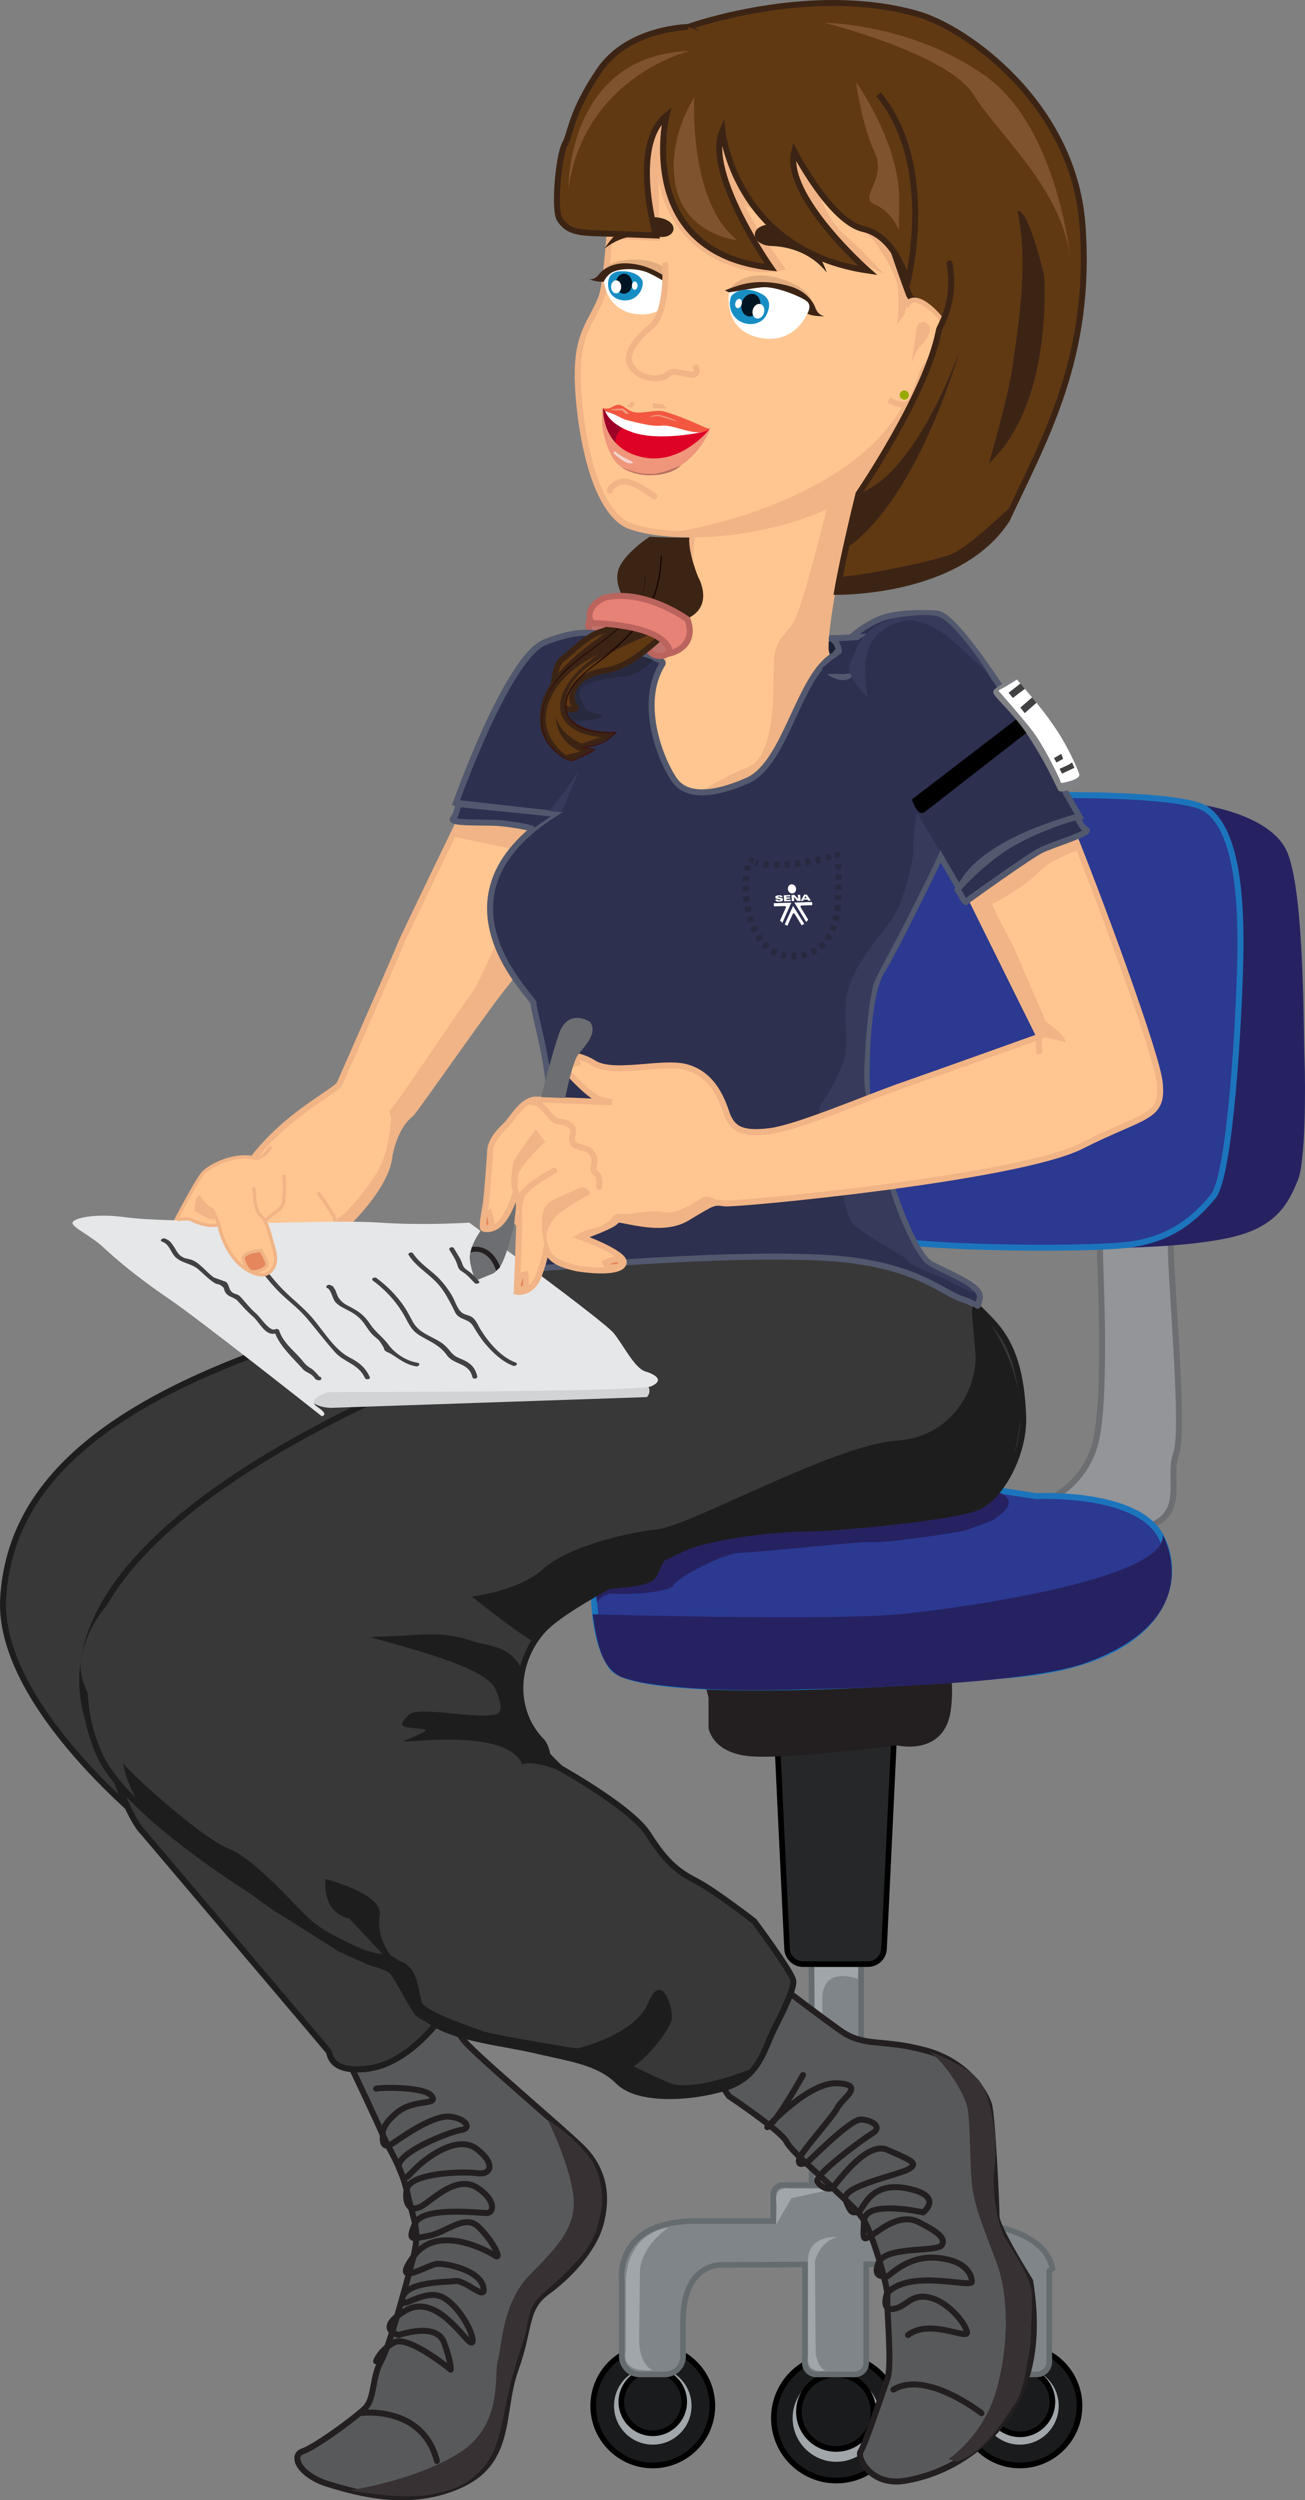 <?xml version="1.0" encoding="utf-8"?>
<!-- Generator: Adobe Illustrator 16.0.0, SVG Export Plug-In . SVG Version: 6.00 Build 0)  -->
<!DOCTYPE svg PUBLIC "-//W3C//DTD SVG 1.1//EN" "http://www.w3.org/Graphics/SVG/1.1/DTD/svg11.dtd">
<svg version="1.1" id="Capa_1" xmlns="http://www.w3.org/2000/svg" xmlns:xlink="http://www.w3.org/1999/xlink" x="0px" y="0px"
	 width="262.773px" height="503.103px" viewBox="0 0 262.773 503.103" enable-background="new 0 0 262.773 503.103"
	 xml:space="preserve">
<rect x="0" y="0" width="262.773" height="503.103" fill="#808080" stroke="none"/>
<g>
	<path fill="#1E2133" d="M158.287,135.906c0,4.416,5.367,7.994,11.99,7.994s13.982-8.698,13.982-13.113s-9.807-2.387-16.43-2.387
		C161.209,128.4,158.287,131.491,158.287,135.906"/>
	<path fill="none" stroke="#52586D" stroke-width="1.208" stroke-miterlimit="10" d="M158.287,135.906
		c0,4.416,5.367,7.994,11.99,7.994s13.982-8.698,13.982-13.113s-9.807-2.387-16.43-2.387
		C161.209,128.4,158.287,131.491,158.287,135.906z"/>
	<path fill="#C1716B" d="M118.475,125.806c0,1.428,1.215,2.584,2.717,2.584s2.717-1.157,2.717-2.584
		c0-1.427-1.215-2.584-2.717-2.584S118.475,124.378,118.475,125.806"/>
	
		<ellipse fill="none" stroke="#BA645D" stroke-width="1.208" stroke-miterlimit="10" cx="121.191" cy="125.806" rx="2.717" ry="2.584"/>
	<path fill="#FFC691" d="M100.039,149.778c0,0-18.602,38.171-19.436,40.338s-11.168,25.552-12.168,27.859
		c-1,2.31-19.326,9.656-24.125,28.671c0.499,2.678,9.789,4.976,10.457,4.308c0.666-0.666,12.297-2.031,12.297-2.031
		s10.871-9.255,11.373-16.53c1.197-5.726,3.666-7.773,4.334-8.274c0.666-0.5,15.666-22.168,19.334-26.502
		c3.666-4.334,8.576-26.003,9.203-26.669c0.631-0.667,4.631-16.002,4.797-16.501c0.168-0.501-2.154-4.668-2.154-4.668H100.039z"/>
	<path fill="none" stroke="#F1B486" stroke-width="1.208" stroke-miterlimit="10" d="M100.039,149.778
		c0,0-18.602,38.171-19.436,40.338s-11.168,25.552-12.168,27.859c-1,2.31-19.326,9.656-24.125,28.671
		c0.499,2.678,9.789,4.976,10.457,4.308c0.666-0.666,12.297-2.031,12.297-2.031s10.871-9.255,11.373-16.53
		c1.197-5.726,3.666-7.773,4.334-8.274c0.666-0.5,15.666-22.168,19.334-26.502c3.666-4.334,8.576-26.003,9.203-26.669
		c0.631-0.667,4.631-16.002,4.797-16.501c0.168-0.501-2.154-4.668-2.154-4.668H100.039z"/>
	<path fill="#6D6E71" d="M99.453,256.179c0,0-3.041,2.575-4.291,0.469c-1.248-2.104-0.707-5.382,1.09-8.188
		c1.797-2.808,3.668-6.396,3.902-6.629c0.234-0.234,1.639-5.459,1.639-5.459l2.885-3.977c0,0,1.078,4.52,0.891,4.756
		c-0.215,0.276-2.953,16.137-5.266,18.214L99.453,256.179z"/>
	<path fill="#FFC691" d="M173.152,94.202c0,0-9.031,35.095-6.457,38.9c2.572,3.805-4.779,32.621-12.691,33.436
		c-7.912,0.816-25.75-11.236-26.398-16.112c-0.648-4.875,2.83-13.024,4.65-15.102c1.82-2.077,6.027-18.338,6.451-21.289
		c0.422-2.952,1.096-13.342,1.566-14.408C140.746,98.561,170.973,82.942,173.152,94.202"/>
	<path fill="none" stroke="#F1B486" stroke-width="1.208" stroke-miterlimit="10" d="M173.152,94.202c0,0-9.031,35.095-6.457,38.9
		c2.572,3.805-4.779,32.621-12.691,33.436c-7.912,0.816-25.75-11.236-26.398-16.112c-0.648-4.875,2.83-13.024,4.65-15.102
		c1.82-2.077,6.027-18.338,6.451-21.289c0.422-2.952,1.096-13.342,1.566-14.408C140.746,98.561,170.973,82.942,173.152,94.202z"/>
	<path fill="#F1B486" d="M166.623,101.775c0,0-4.99,20.396-6.799,23.352c-1.809,2.956-3.561,3.303-3.951,7.405
		c-0.389,4.101,0.873,19.501-5.381,21.888c-6.254,2.386-16.541,9.297-16.541,9.297s24.031,1.876,26.68-0.817
		c2.646-2.693,9.844-23.761,9.844-23.761s-4.807-7.9-3.992-12.556c0.811-4.656,4.932-25.3,4.932-25.3l0.602-5.196L166.623,101.775z"
		/>
	<path fill="#F1B486" d="M92.17,165.32l-1.15,3.018c0,0,9.602,1.951,11.209,2.296c1.605,0.344,0,12.938,0,13.296
		c0,0.356-5.252,13.424-7.617,16.47s-15.084,22.32-15.838,22.665s0.066,1.721,0,2.18c-0.064,0.46-0.408,5.621-2.131,9.292
		c-1.721,3.673-7.303,10.188-8.451,10.459c-1.148,0.268,0.805,2.718,0.805,2.718s8.115-9.5,8.748-12.12
		c0.633-2.621,1.26-5.762,1.869-7.041c0.611-1.28,3.156-4.432,3.156-4.432s9.207-12.747,9.752-13.508
		c0.543-0.763,8.141-11.939,9.584-12.995c1.441-1.056,4.344-9.543,5.789-12.412s2.344-13.434,3.414-14.257
		c1.072-0.824,2.152-3.411,2.152-3.411l-7.871-1.185l-10.869-0.864L92.17,165.32z"/>
	<rect x="163.398" y="394.199" fill="#808589" width="10" height="45.495"/>
	
		<rect x="163.398" y="394.199" fill="none" stroke="#656C70" stroke-width="1.133" stroke-miterlimit="10" width="10" height="45.495"/>
	<path fill="#252728" d="M174.775,395.221h-13.063c-1.727,0-3.146-1.356-3.229-3.08l-2.316-48.6h24.152l-2.314,48.6
		C177.924,393.865,176.504,395.221,174.775,395.221"/>
	<path fill="none" stroke="#000000" stroke-width="1.133" stroke-miterlimit="10" d="M174.775,395.221h-13.063
		c-1.727,0-3.146-1.356-3.229-3.08l-2.316-48.6h24.152l-2.314,48.6C177.924,393.865,176.504,395.221,174.775,395.221z"/>
	<path fill="#1A1B1C" d="M180.971,486.571c0,6.943-5.629,12.571-12.572,12.571s-12.572-5.628-12.572-12.571S161.455,474,168.398,474
		S180.971,479.627,180.971,486.571"/>
	<circle fill="none" stroke="#000000" stroke-width="1.133" stroke-miterlimit="10" cx="168.398" cy="486.571" r="12.572"/>
	<path fill="#1A1B1C" d="M217.371,484.11c0,6.627-5.373,11.997-11.998,11.997c-6.627,0-11.998-5.37-11.998-11.997
		s5.371-11.998,11.998-11.998C211.998,472.112,217.371,477.483,217.371,484.11"/>
	<circle fill="none" stroke="#000000" stroke-width="1.133" stroke-miterlimit="10" cx="205.373" cy="484.11" r="11.998"/>
	<path fill="#1A1B1C" d="M143.443,484.11c0,6.627-5.371,11.997-11.998,11.997s-11.998-5.37-11.998-11.997
		s5.371-11.998,11.998-11.998S143.443,477.483,143.443,484.11"/>
	<circle fill="none" stroke="#000000" stroke-width="1.133" stroke-miterlimit="10" cx="131.445" cy="484.11" r="11.998"/>
	<path fill="#A0A6AA" d="M177.189,486.571c0,4.854-3.936,8.79-8.791,8.79s-8.791-3.936-8.791-8.79s3.936-8.791,8.791-8.791
		S177.189,481.716,177.189,486.571"/>
	<path fill="#A0A6AA" d="M213.176,484.11c0,4.31-3.494,7.803-7.803,7.803c-4.311,0-7.803-3.493-7.803-7.803s3.492-7.803,7.803-7.803
		C209.682,476.307,213.176,479.8,213.176,484.11"/>
	<path fill="#A0A6AA" d="M139.248,484.11c0,4.31-3.494,7.803-7.803,7.803s-7.803-3.493-7.803-7.803s3.494-7.803,7.803-7.803
		S139.248,479.8,139.248,484.11"/>
	<path fill="#1A1B1C" d="M175.871,485.281c0,4.141-3.357,7.498-7.498,7.498c-4.143,0-7.502-3.357-7.502-7.498
		c0-4.144,3.359-7.501,7.502-7.501C172.514,477.78,175.871,481.137,175.871,485.281"/>
	<circle fill="none" stroke="#000000" stroke-width="1.133" stroke-miterlimit="10" cx="168.371" cy="485.281" r="7.5"/>
	<path fill="#1A1B1C" d="M211.91,483.297c0,3.609-2.928,6.537-6.537,6.537s-6.537-2.928-6.537-6.537
		c0-3.611,2.928-6.537,6.537-6.537S211.91,479.686,211.91,483.297"/>
	<circle fill="none" stroke="#000000" stroke-width="1.133" stroke-miterlimit="10" cx="205.373" cy="483.297" r="6.537"/>
	<path fill="#1A1B1C" d="M137.773,483.297c0,3.495-2.832,6.328-6.328,6.328s-6.33-2.833-6.33-6.328s2.834-6.329,6.33-6.329
		S137.773,479.802,137.773,483.297"/>
	<circle fill="none" stroke="#000000" stroke-width="1.133" stroke-miterlimit="10" cx="131.444" cy="483.297" r="6.329"/>
	<path fill="#A0A6AA" d="M172.732,398.18c0,0-7.615-2.947-7.141,4.744v33.333c0,0-1.283,1.83,6.012,2.634h-7.281l-0.334-43.043h8.82
		L172.732,398.18z"/>
	<path fill="#808589" d="M211.91,456.461c-1.848-9.642-20.41-9.538-20.41-9.538h-10.717v-5.347c0-1.04-0.844-1.885-1.885-1.885
		h-21.307c-1.041,0-1.885,0.845-1.885,1.885v5.347h-15.691c-16.512,0-14.809,12.104-14.809,12.104v15.126
		c0,2.004,1.627,3.627,3.629,3.627h5.076c2.004,0,3.629-1.623,3.629-3.627v-1.374v-5.652c0-12.102,8.012-11.383,8.012-11.383
		l16.525-0.075v19.849c0,1.251,1.014,2.263,2.264,2.263h7.807c1.25,0,2.264-1.012,2.264-2.263v-19.903l16.883-0.076
		c6.311,0,7.479,5.68,7.654,8.725v10.999c0,1.392,1.127,2.519,2.52,2.519h7.295c1.391,0,2.518-1.127,2.518-2.519v-18.229
		c0-0.032-0.008-0.063-0.008-0.096L211.91,456.461z"/>
	<path fill="none" stroke="#656C70" stroke-width="1.133" stroke-miterlimit="10" d="M211.91,456.461
		c-1.848-9.642-20.41-9.538-20.41-9.538h-10.717v-5.347c0-1.04-0.844-1.885-1.885-1.885h-21.307c-1.041,0-1.885,0.845-1.885,1.885
		v5.347h-15.691c-16.512,0-14.809,12.104-14.809,12.104v15.126c0,2.004,1.627,3.627,3.629,3.627h5.076
		c2.004,0,3.629-1.623,3.629-3.627v-1.374v-5.652c0-12.102,8.012-11.383,8.012-11.383l16.525-0.075v19.849
		c0,1.251,1.014,2.263,2.264,2.263h7.807c1.25,0,2.264-1.012,2.264-2.263v-19.903l16.883-0.076c6.311,0,7.479,5.68,7.654,8.725
		v10.999c0,1.392,1.127,2.519,2.52,2.519h7.295c1.391,0,2.518-1.127,2.518-2.519v-18.229c0-0.032-0.008-0.063-0.008-0.096
		L211.91,456.461z"/>
	<path fill="#A0A6AA" d="M168.533,450.154c0,0-6.057-0.537-5.826,5l-0.008,18.921c0,0-0.762,3.631,3.623,2.894
		c0,0-1.385,0.108-2.078-3.354l-0.154-18.536C164.09,455.078,164.822,451.232,168.533,450.154"/>
	<path fill="#A0A6AA" d="M168.398,440.385h-9.461c0,0-3.307-0.77-2.539,3.229l-0.115,4.001l3.115-5.307L168.398,440.385z"/>
	<path fill="#A0A6AA" d="M134.555,448.23c0,0-8.926,0.848-8.539,12.154l-0.014,12.691c0,0-1.447,4.387,5.398,3.846
		c0,0-3-1-2.693-7.23l0.154-12.613C128.861,457.078,128.631,452.539,134.555,448.23"/>
	<path fill="#231F20" d="M142.67,341.564v6.131c0,0,0.656,5.037,8.32,5.693c7.666,0.657,29.563-2.189,29.563-2.189
		s9.854,2.41,10.949-7.444c1.096-9.855-2.627-12.92-2.627-12.92s-27.811-1.095-28.906-0.876c-1.094,0.218-19.707,2.408-19.707,2.408
		L142.67,341.564z"/>
	<path fill="#939598" d="M210.553,301.93c0,0,6.789-2.191,9.635-10.292c2.848-8.104,1.314-35.913,1.314-39.197
		c0-3.285-0.053-9.052,0.412-9.124s13.82-1.388,13.82,6.716c0,8.101,2.848,37.883,1.096,42.48c-1.752,4.6,1.971,11.605-5.037,14.452
		C224.787,309.812,210.553,301.93,210.553,301.93"/>
	<path fill="none" stroke="#6D6E71" stroke-width="1.208" stroke-miterlimit="10" d="M210.553,301.93c0,0,6.789-2.191,9.635-10.292
		c2.848-8.104,1.314-35.913,1.314-39.197c0-3.285-0.053-9.052,0.412-9.124s13.82-1.388,13.82,6.716
		c0,8.101,2.848,37.883,1.096,42.48c-1.752,4.6,1.971,11.605-5.037,14.452C224.787,309.812,210.553,301.93,210.553,301.93z"/>
	<path fill="#2B3990" d="M208.582,301.053c0,0,20.365-1.095,25.182,8.102c4.818,9.197,0.439,25.182-29.561,27.812
		c-30,2.627-76.424,4.816-81.021-1.535c-4.598-6.348-3.723-19.705-3.066-20.582c0.656-0.876,25.621-16.861,26.496-17.3
		c0.877-0.438,31.752,0.876,33.285,0C181.428,296.674,208.582,301.053,208.582,301.053"/>
	<path fill="none" stroke="#1C75BC" stroke-width="1.208" stroke-miterlimit="10" d="M208.582,301.053
		c0,0,20.365-1.095,25.182,8.102c4.818,9.197,0.439,25.182-29.561,27.812c-30,2.627-76.424,4.816-81.021-1.535
		c-4.598-6.348-3.723-19.705-3.066-20.582c0.656-0.876,25.621-16.861,26.496-17.3c0.877-0.438,31.752,0.876,33.285,0
		C181.428,296.674,208.582,301.053,208.582,301.053z"/>
	<path fill="#262262" d="M239.195,161.538c0,0,16.904,1.481,20.189,10.389c3.285,8.908,3.064,35.338,3.285,41.065
		c0.219,5.727,0.219,20.817-1.314,24.441c-1.533,3.623-3.443,8.629-11.576,11.053c-8.133,2.423-23.68,2.588-23.68,2.588
		s6.131-24.635,7.008-25.54c0.877-0.901,8.32-43.114,8.32-43.114l-5.691-14.336L239.195,161.538z"/>
	<path fill="#2B3990" d="M193.691,160.375c0,0,43.139-1.877,49.27,2.503c6.133,4.379,7.008,17.956,6.789,29.78
		c-0.219,11.826-1.971,43.837-5.477,48.087c-3.502,4.249-8.32,8.629-17.08,9.724c-8.758,1.095-45.984,0.848-52.99-1.984
		c-7.008-2.832-13.139-54.101-8.322-61.97C170.699,178.645,174.859,160.772,193.691,160.375"/>
	<path fill="none" stroke="#1C75BC" stroke-width="1.208" stroke-miterlimit="10" d="M193.691,160.375c0,0,43.139-1.877,49.27,2.503
		c6.133,4.379,7.008,17.956,6.789,29.78c-0.219,11.826-1.971,43.837-5.477,48.087c-3.502,4.249-8.32,8.629-17.08,9.724
		c-8.758,1.095-45.984,0.848-52.99-1.984c-7.008-2.832-13.139-54.101-8.322-61.97C170.699,178.645,174.859,160.772,193.691,160.375z
		"/>
	<path fill="#FFC691" d="M54.557,230.719c0,0-1.535,2.614-3.252,2.277c-4.658-0.919-9.182,1.758-10.385,3.028
		c-1.203,1.271-5.479,9.406-5.746,10.008c-0.268,0.602,0.803,4.412,0.803,4.412l18.321,10.164c0,0,10.898-11.852,11.77-12.979
		c0.869-1.131,2.205-1.197,0.801-3.471c-1.402-2.273-2.34-3.545-2.875-4.213"/>
	<path fill="none" stroke="#F1B486" stroke-width="0.697" stroke-miterlimit="10" d="M54.557,230.719c0,0-1.535,2.614-3.252,2.277
		c-4.658-0.919-9.182,1.758-10.385,3.028c-1.203,1.271-5.479,9.406-5.746,10.008c-0.268,0.602,0.803,4.412,0.803,4.412
		l18.321,10.164c0,0,10.898-11.852,11.77-12.979c0.869-1.131,2.205-1.197,0.801-3.471c-1.402-2.273-2.34-3.545-2.875-4.213"/>
	<path fill="#262262" d="M120.174,322.478c0,0,0.654-1.266,2.617-1.835c4.93,0.39,12.238-0.441,12.77-1.577
		c0.77-1.652,10.221-6.633,13.744-6.633c3.525,0,23.615-2.343,26.59-2.123s17.838-2.13,18.17-2.253
		c0.33-0.121,6.168-2.105,6.279-2.436c0.109-0.33,5.693-3.2,0.756-5.359c-0.404-0.176-33.035,5.359-36.23,5.689
		c-3.195,0.332-18.729,3.351-20.049,2.889c-1.324-0.465-12.334,0.527-14.045,1.628c-1.709,1.103-10.736,9.732-10.736,9.732
		L120.174,322.478z"/>
	<path fill="#383838" d="M199.818,266.024c-1.9-2.042-4.814-4.839-7.5-7.346c-3.479-3.247-8.041-4.921-8.041-4.921l-30.875-4.833
		l-39.945,2.148c0,0-2.533,2.686-48.348,16.729c-45.813,14.044-63.081,31.771-64.461,53.644
		c-1.382,21.87,30.389,46.734,30.389,46.734s10.255,5.265,16.011,10.559c5.755,5.296,23.357-6.876,24.509-7.566
		s36.604-17.728,38.447-17.686c0.51,0.012-0.188-2.353-0.852-3.024c-6.02-6.096-5.682-15.78,0.08-22.323
		c5.027-5.709,27.283-16.104,28.398-16.594c5.756-2.532,18.188-3.915,24.633-3.96c6.447-0.046,29.955-2.256,34.645-4.328
		c4.691-2.071,9.412-10.799,9.115-18.299C205.701,276.816,204.178,270.709,199.818,266.024"/>
	<path fill="none" stroke="#1E1D1D" stroke-width="1.208" stroke-miterlimit="10" d="M199.818,266.024
		c-1.9-2.042-4.814-4.839-7.5-7.346c-3.479-3.247-8.041-4.921-8.041-4.921l-30.875-4.833l-39.945,2.148
		c0,0-2.533,2.686-48.348,16.729c-45.813,14.044-63.081,31.771-64.461,53.644c-1.382,21.87,30.389,46.734,30.389,46.734
		s10.255,5.265,16.011,10.559c5.755,5.296,23.357-6.876,24.509-7.566s36.604-17.728,38.447-17.686
		c0.51,0.012-0.188-2.353-0.852-3.024c-6.02-6.096-5.682-15.78,0.08-22.323c5.027-5.709,27.283-16.104,28.398-16.594
		c5.756-2.532,18.188-3.915,24.633-3.96c6.447-0.046,29.955-2.256,34.645-4.328c4.691-2.071,9.412-10.799,9.115-18.299
		C205.701,276.816,204.178,270.709,199.818,266.024z"/>
	<path fill="#2D304F" d="M168.07,131.783c0,0,3.268-4.771,9.111-7.237c3.34-1.41,9.322-1.242,11.473-1.083
		c5.914,0.438,28.713,40.863,28.713,40.863s-19.77,4.589-24.184,14.535l-3.824-6.57c0,0-8.807,18.386-11.85,23.222
		c-3.045,4.834-3.273,20.719-2.814,25.323c0.461,4.605,7.828,31.081,12.893,33.613c5.066,2.533,10.361,4.604,9.67,6.907
		c-0.689,2.303,0.461,1.381-3.684,0s-9.67-7.366-28.086-8.287c-18.42-0.921-44.895,1.38-52.723,1.841
		c-7.826,0.461-8.979,0.922-8.979,0.922s7.367-21.412,7.139-32.001c-0.23-10.591-3.686-20.721-3.455-21.873
		s-22.441-21.22,4.148-38.175l-19.803-2.244c0,0,10.359-29.339,17.957-32.331c7.598-2.993,11.637-2.139,15.885,0.46
		c4.273,2.614,8.172,2.872,7.752,3.907c-5.182,8.289,0.063,20.245,2.51,23.531c2.104,2.825,6.775,3.412,14.602-0.041
		C158.35,153.611,160.844,135.691,168.07,131.783"/>
	<path fill="none" stroke="#52586D" stroke-width="1.208" stroke-miterlimit="10" d="M168.07,131.783c0,0,3.268-4.771,9.111-7.237
		c3.34-1.41,9.322-1.242,11.473-1.083c5.914,0.438,28.713,40.863,28.713,40.863s-19.77,4.589-24.184,14.535l-3.824-6.57
		c0,0-8.807,18.386-11.85,23.222c-3.045,4.834-3.273,20.719-2.814,25.323c0.461,4.605,7.828,31.081,12.893,33.613
		c5.066,2.533,10.361,4.604,9.67,6.907c-0.689,2.303,0.461,1.381-3.684,0s-9.67-7.366-28.086-8.287
		c-18.42-0.921-44.895,1.38-52.723,1.841c-7.826,0.461-8.979,0.922-8.979,0.922s7.367-21.412,7.139-32.001
		c-0.23-10.591-3.686-20.721-3.455-21.873s-22.441-21.22,4.148-38.175l-19.803-2.244c0,0,10.359-29.339,17.957-32.331
		c7.598-2.993,11.637-2.139,15.885,0.46c4.273,2.614,8.172,2.872,7.752,3.907c-5.182,8.289,0.063,20.245,2.51,23.531
		c2.104,2.825,6.775,3.412,14.602-0.041C158.35,153.611,160.844,135.691,168.07,131.783z"/>
	<path fill="none" stroke="#1E1D1D" stroke-width="1.208" stroke-miterlimit="10" d="M107.236,268.759
		c0,0-102.509,33.325-89.542,77.052"/>
	<path fill="#373B5B" d="M184.666,163.602c0,0-0.908,4.432-0.779,7.146c0.129,2.717-2.076,11.216-4.414,14.428
		c-2.334,3.214-6.617,7.886-8.436,13.078c-1.816,5.191,0.26,11.291-1.166,15.185c-1.43,3.893-2.857,6.359-4.545,8.697
		c-1.686,2.334,3.246,11.306,3.764,13.57c0.52,2.264,0.727,8.42,2.807,10.657c2.08,2.235,11.082,6.791,11.211,7.569
		c0.131,0.778,7.592,3.422,7.689,3.657c0.098,0.236,5.029,2.479,5.029,2.479s0.453-0.465-1.529-1.676
		c-0.811-0.494-2.01-1.096-3.357-1.756c-1.949-0.954-4.283-1.895-5.105-3.077c-0.439-0.63-1.297-1.71-2.162-3.357
		c-1.879-3.578-4.182-9.104-5.033-13.332c-1.242-6.171-4.992-14.15-4.605-22.026c0.387-7.875,1.031-13.988,1.887-16.812
		c0.379-1.251,1.938-4.028,3.713-7.376c1.84-3.467,3.918-7.541,5.502-10.725c3.115-6.257,4.166-8.652,4.166-8.652L184.666,163.602z"
		/>
	<path fill="#D1D3D4" d="M130.273,281.124l-63.67,2.167c0,0-4.502,0-4.502-3c0-2.999,8.334-5.166,10.666-5.166
		c2.336,0,22.67,0.666,24.17,0c1.5-0.668,20.002,0.666,21.002,0c1-0.668,6.01-0.218,7.088-0.193
		C126.107,274.957,132.607,278.458,130.273,281.124"/>
	<path fill="#E6E7E8" d="M94.484,246.025c0,0,27.121,19.764,29.121,22.265c2.002,2.501,4.168,7.001,6.336,7.668
		c2.166,0.666,3.832,1.833,1.166,2.999c-2.666,1.168-65.006,1.168-65.006,1.168s-4.668,1.333-2.166,2.999
		c2.5,1.668,0.832,1.835,0.832,1.835s-24.668-19.502-30.835-23.669s-10.667-8.002-13.169-10.335
		c-2.499-2.334-6.333-4.024-6.165-4.93c0.166-0.903,4.5-1.943,10.667-1.089c6.167,0.852,20.668,0.66,22.168,1.089
		c1.5,0.429,20.502-0.596,29.17,0C85.27,246.623,94.484,246.025,94.484,246.025"/>
	<path fill="#58595B" d="M146.768,421.777c0,0,10.598,7.088,11.586,9.161c0.99,2.073,7.9,7.738,9.281,9.259
		c1.383,1.52,4.734,4.042,6.355,6.633c1.623,2.591,4.889,13.187,4.699,15.501c-0.189,2.312,0.982,13.58,0.008,16.313
		c-0.977,2.732-4.568,13.511-5.398,14.616c-0.828,1.105,1.936,7.048,8.844,5.941c6.912-1.105,14.648-4.974,20.176-12.298
		s6.91-16.721,5.113-27.913c0,0-6.771-10.78-6.771-12.99c0-2.211-0.828-20.313-1.52-22.525c-0.689-2.211-4.146-8.567-12.852-10.915
		c-8.705-2.351-12.299-0.554-17.135-4.008c-4.836-3.456-10.965-8.138-10.965-8.138s-3.402,11.396-6.561,13.806
		c-3.158,2.41-5.941,5.989-5.941,5.989L146.768,421.777z"/>
	<path fill="none" stroke="#231F20" stroke-width="1.208" stroke-miterlimit="10" d="M146.768,421.777
		c0,0,10.598,7.088,11.586,9.161c0.99,2.073,7.9,7.738,9.281,9.259c1.383,1.52,4.734,4.042,6.355,6.633
		c1.623,2.591,4.889,13.187,4.699,15.501c-0.189,2.312,0.982,13.58,0.008,16.313c-0.977,2.732-4.568,13.511-5.398,14.616
		c-0.828,1.105,1.936,7.048,8.844,5.941c6.912-1.105,14.648-4.974,20.176-12.298s6.91-16.721,5.113-27.913
		c0,0-6.771-10.78-6.771-12.99c0-2.211-0.828-20.313-1.52-22.525c-0.689-2.211-4.146-8.567-12.852-10.915
		c-8.705-2.351-12.299-0.554-17.135-4.008c-4.836-3.456-10.965-8.138-10.965-8.138s-3.402,11.396-6.561,13.806
		c-3.158,2.41-5.941,5.989-5.941,5.989L146.768,421.777z"/>
	
		<path fill="none" stroke="#231F20" stroke-width="1.208" stroke-linecap="round" stroke-linejoin="round" stroke-miterlimit="10" d="
		M161.691,417.534c0,0-5.389,9.674-7.186,10.502c0,0,8.291-9.119,14.096-8.843c5.803,0.276,0.967,3.041,0,4.975
		s-7.6,9.118-7.738,10.502c-0.139,1.381,1.279,0.452,1.443,0.604c0.164,0.15,8.834-8.954,11.131-8.787s4.283,1.549,2.213,2.793
		c-2.074,1.243-11.748,8.43-11.057,9.673c0.691,1.244,2.35,1.797,3.041,1.244c0.689-0.554,6.77-9.535,11.055-7.602
		c4.283,1.935,6.504,2.605,4.283,3.871c-2.221,1.264-13.807,3.463-12.707,6.222c1.1,2.76,1.271,2.536,2.43,2.44
		c1.158-0.095,2.125-6.314,9.863-4.795c7.738,1.521,3.316,4.843,3.316,4.843s-11.607-2.63-11.885,1.653
		c-0.275,4.284-0.121,3.883,1.391,3.047s5.656-4.704,9.527-2.771c3.869,1.935,5.666,3.317,4.699,4.698
		c-0.969,1.382-11.258,0.139-12.676,3.454c-1.422,3.316,1.344,2.764,1.758,2.764s4.008-4.223,9.949-3.699
		c5.941,0.521,7.047,3.423,7.047,4.805s-12.246-2.646-17.039,2.271c0,0-1.412,3.563,1.25,3.203s3.49-3.217,7.361-2.271
		c3.867,0.941,7.322,5.459,7.461,7.002s-7.465-2.84-11.885,0.525"/>
	
		<path fill="none" stroke="#231F20" stroke-width="1.208" stroke-linecap="round" stroke-linejoin="round" stroke-miterlimit="10" d="
		M197.621,485.573c0,0-11.129-8.716-17.725-4.73"/>
	<path fill="#383133" d="M190.939,494.858c0,0,7.096-4.597,9.721-14.014c2.627-9.418,2.35-19.366,0-25.586
		c-2.35-6.218-4.559-11.469-4.975-15.892c-0.414-4.421-0.275-11.331-0.828-14.923c-0.553-3.593-5.824-11.239-8.568-11.884
		c0,0,8.982,2.901,11.332,6.771s3.322,12.466,2.629,17.012c-0.695,4.545,0.672,11.192,1.922,13.534
		c1.252,2.342,5.24,7.99,5.557,11.166c0.314,3.175-0.363,18.345-3.229,22.466c-2.682,3.858-5.873,9.457-11.387,11.662
		C192.287,495.5,191.529,494.812,190.939,494.858"/>
	<path fill="#58595B" d="M70.904,416.291c0,0,4.973,10.502,6.217,13.404c1.244,2.9,3.732,6.218,4.975,11.882
		c1.244,5.667,2.627,7.05,0.967,13.268c-1.658,6.218-4.559,17.1-6.355,20.295c-1.797,3.197-1.244,7.481-3.178,9.415
		c-1.936,1.934-10.088,7.877-12.576,8.705c-2.488,0.832-0.691,4.838,5.252,6.633c5.941,1.797,16.582,4.837,26.809,0
		c10.225-4.835,7.738-14.647,10.779-23.075c3.039-8.431,1.795-12.301,6.355-15.615c4.561-3.317,9.396-8.567,10.777-13.682
		c1.383-5.112,1.063-10.778-3.959-15.615c-5.023-4.836-22.709-19.622-23.953-21.832c-1.244-2.213-4.699-4.838-4.699-4.838
		S80.438,417.671,70.904,416.291"/>
	<path fill="none" stroke="#231F20" stroke-width="1.208" stroke-miterlimit="10" d="M70.904,416.291c0,0,4.973,10.502,6.217,13.404
		c1.244,2.9,3.732,6.218,4.975,11.882c1.244,5.667,2.627,7.05,0.967,13.268c-1.658,6.218-4.559,17.1-6.355,20.295
		c-1.797,3.197-1.244,7.481-3.178,9.415c-1.936,1.934-10.088,7.877-12.576,8.705c-2.488,0.832-0.691,4.838,5.252,6.633
		c5.941,1.797,16.582,4.837,26.809,0c10.225-4.835,7.738-14.647,10.779-23.075c3.039-8.431,1.795-12.301,6.355-15.615
		c4.561-3.317,9.396-8.567,10.777-13.682c1.383-5.112,1.063-10.778-3.959-15.615c-5.023-4.836-22.709-19.622-23.953-21.832
		c-1.244-2.213-4.699-4.838-4.699-4.838S80.438,417.671,70.904,416.291z"/>
	
		<path fill="none" stroke="#231F20" stroke-width="1.208" stroke-linecap="round" stroke-linejoin="round" stroke-miterlimit="10" d="
		M75.74,420.297c0.414-0.276,9.811-0.494,11.193,1.479c1.381,1.975-3.555,0.438-7.047,3.357c-3.494,2.919-2.766,4.561-2.766,4.561
		s-0.553,3.316,2.072,1.521c2.627-1.797,8.326-5.725,11.557-5.282c3.23,0.445,4.197,2.379,2.125,2.655s-13.598,4.699-12.496,7.685
		c1.104,2.984,1.164,2.155,3.375,0c2.211-2.157,8.43-6.854,12.299-3.814s2.764,5.251,0,4.835c-2.764-0.414-13.715-0.095-14.182,3.34
		c-0.465,3.431,1.055,4.628,3.404,3.063c2.348-1.565,6.908-5.986,10.777-3.499c3.869,2.486,3.455,5.112,1.936,5.112
		c-1.521,0-12.955-1.398-14.424,2.133c-1.469,3.533-0.777,3.133,2.816,2.435c3.594-0.696,7.186-4.429,9.949-1.803
		s4.975,6.891,3.316,5.794s-11.619-6.428-16.381,0.176c-4.762,6.604,2.857,1.631,4.713,1.491c1.855-0.138,8.488,1.244,9.318,4.561
		c0.828,3.317-3.455-1.381-5.666-1.104c-2.211,0.275-9.674,0.104-10.602,3.34c-0.926,3.233,4.383-2.188,8.254,0
		c3.867,2.186,6.77,8.836,5.664,9.036c-1.105,0.198-6.91-10.165-13.266-6.435c-6.357,3.73-1.381,4.926-1.381,4.926
		s7.6-2.699,9.119,1.509c1.52,4.206,1.33,5.45,1.33,5.45s-8.516-7.032-11.418-5.45c-2.902,1.579-3.592,3.772-3.592,3.772"/>
	
		<path fill="none" stroke="#231F20" stroke-width="1.208" stroke-linecap="round" stroke-linejoin="round" stroke-miterlimit="10" d="
		M72.387,485.573c0,0,12.631-1.847,15.592,9.622"/>
	<path fill="#383133" d="M70.434,501.082c0,0,12.744-1.772,21.889-7.406s7.084-15.928,7.895-18.536
		c0.811-2.606,0.811-11.588,6.338-17.255c5.529-5.666,9.813-9.811,8.846-16.444c-0.969-6.632-5.113-14.92-5.113-14.92
		s5.359,3.416,8.514,7.751c1.303,1.789,1.941,3.857,2.27,5.992c0.467,3.033-0.088,5.179-0.816,7.801
		c-0.82,2.955-2.525,5.283-4.23,7.035c-0.936,0.963-2.088,2.312-3.494,3.569c-1.611,1.444-3.5,2.841-4.768,4.539
		c-1.428,1.917-1.502,4.539-1.883,6.104c-0.484,1.977-2.012,5.854-3.088,10.342c-1.188,4.944-1.973,10.563-3.441,13.639
		c-0.359,0.749-1.18,2.18-1.658,2.754c-3.08,3.691-5.863,4.919-10.957,5.901C80.664,503.116,70.434,501.082,70.434,501.082"/>
	<path fill="#383838" d="M28.867,368.763c0,0,37.061,43.657,37.338,44.072c0.275,0.415,0.141,4.572,8.43,3.322
		c8.291-1.25,16.754-12.028,16.115-15.068s-18.465-17.963-19.156-19.208c-0.691-1.244-8.982-9.673-9.258-10.365
		c-0.176-0.438-31.062-31.476-40.863-32.423C15.853,338.549,24.542,364.613,28.867,368.763"/>
	<path fill="none" stroke="#1E1D1D" stroke-width="1.208" stroke-miterlimit="10" d="M28.867,368.763
		c0,0,37.061,43.657,37.338,44.072c0.275,0.415,0.141,4.572,8.43,3.322c8.291-1.25,16.754-12.028,16.115-15.068
		s-18.465-17.963-19.156-19.208c-0.691-1.244-8.982-9.673-9.258-10.365c-0.176-0.438-31.062-31.476-40.863-32.423
		C15.853,338.549,24.542,364.613,28.867,368.763z"/>
	<path fill="#FFC691" d="M98.709,231.508c0.078-1.636,1.34-3.395,3.078-5.008c1.393-1.294,3.334-5.242,6.152-5.242
		c2.814,0,15.205,0.563,15.205,0.563l-2.252-0.563c-2.254-0.565-7.604-6.479-8.168-7.604c-0.563-1.126,2.816-2.253,6.859,0.282
		c4.043,2.533,13.979-0.564,18.768,0.844c4.787,1.409,6.758,5.632,7.885,9.012c1.125,3.38,3.098,4.507,8.73,3.823
		c5.631-0.683,19.73-6.78,26.75-9.214c7.023-2.435,27.598-9.815,27.598-9.815l-15.168-30.599c0,0,4.184-4.46,10.197-7.907
		c2.334-1.337,10.533-5.292,10.699-4.89c6.082,14.782,17.857,46.857,18.471,52.607c0.779,7.32-2.963,6.329-15.754,12.801
		c-12.791,6.475-69.486,11.856-71.826,11.544s-2.184-0.313-7.645,2.962c-5.457,3.276-14.035-0.467-14.191,0.47
		c-0.156,0.935-7.098,3.35-7.098,3.35s8.813,3.201,8.592,5.114s-5.16,1.829-9.217,1.205c-1.104-0.171-3.309-0.869-4.146-1.354
		c-2.236-1.297-2.246-2.935-2.246-2.935s-0.031,1.829-1.484,5.693c-1.449,3.863-4.443,3.275-4.443,3.275s0.623-14.973,0.467-14.739
		c-0.053,0.082,0.23-5.232-0.779-4.914c-2.496,8.111-5.729,6.968-6.24,7.021c-0.777,0.077,0.258-4.199,0.412-5.682
		C98.07,240.127,98.631,233.146,98.709,231.508"/>
	<path fill="none" stroke="#F1B486" stroke-width="1.208" stroke-miterlimit="10" d="M98.709,231.508
		c0.078-1.636,1.34-3.395,3.078-5.008c1.393-1.294,3.334-5.242,6.152-5.242c2.814,0,15.205,0.563,15.205,0.563l-2.252-0.563
		c-2.254-0.565-7.604-6.479-8.168-7.604c-0.563-1.126,2.816-2.253,6.859,0.282c4.043,2.533,13.979-0.564,18.768,0.844
		c4.787,1.409,6.758,5.632,7.885,9.012c1.125,3.38,3.098,4.507,8.73,3.823c5.631-0.683,19.73-6.78,26.75-9.214
		c7.023-2.435,27.598-9.815,27.598-9.815l-15.168-30.599c0,0,4.184-4.46,10.197-7.907c2.334-1.337,10.533-5.292,10.699-4.89
		c6.082,14.782,17.857,46.857,18.471,52.607c0.779,7.32-2.963,6.329-15.754,12.801c-12.791,6.475-69.486,11.856-71.826,11.544
		s-2.184-0.313-7.645,2.962c-5.457,3.276-14.035-0.467-14.191,0.47c-0.156,0.935-7.098,3.35-7.098,3.35s8.813,3.201,8.592,5.114
		s-5.16,1.829-9.217,1.205c-1.104-0.171-3.309-0.869-4.146-1.354c-2.236-1.297-2.246-2.935-2.246-2.935s-0.031,1.829-1.484,5.693
		c-1.449,3.863-4.443,3.275-4.443,3.275s0.623-14.973,0.467-14.739c-0.053,0.082,0.23-5.232-0.779-4.914
		c-2.496,8.111-5.729,6.968-6.24,7.021c-0.777,0.077,0.258-4.199,0.412-5.682C98.07,240.127,98.631,233.146,98.709,231.508z"/>
	<path fill="none" stroke="#F1B486" stroke-width="1.208" stroke-miterlimit="10" d="M209.102,208.154
		c0.215,0.431-0.111,2.413,0.279,3.896"/>
	
		<path fill="none" stroke="#F1B486" stroke-width="1.208" stroke-linecap="round" stroke-linejoin="round" stroke-miterlimit="10" d="
		M120.633,238.81c0.018-0.396,0.299-2.175-0.744-2.805s0.488-1.968-0.576-3.778c-1.064-1.81-3.461-0.971-3.994-2.389
		c-0.531-1.417,0.828-2.336-0.518-3.392c-1.344-1.058-2.264-0.365-3.34-1.228c-1.08-0.859-2.508-3.61-4.225-3.413"/>
	
		<path fill="none" stroke="#F1B486" stroke-width="1.208" stroke-linecap="round" stroke-linejoin="round" stroke-miterlimit="10" d="
		M111.619,235.592c-0.234,0-5.928,3.274-6.551,4.99c-0.625,1.716-0.898,5.442-0.898,5.442"/>
	<path fill="#F1B486" d="M118.793,240.27c0,0-6.316,3.511-7.174,4.835c-0.723,1.119-1.656,2.142-1.582,4.412
		c0.006,0.2,0.26,0.912,0.432,1.361c0.109,0.287-0.895,0.18-0.969,0.143c-0.074-0.036,0.207-0.521,0.033-1.205
		c-0.281-1.111-0.508-2.852-0.41-4.398c0.156-2.495,1.248-3.274,1.561-3.587c0.207-0.208,3.766-1.763,6.1-2.848
		c1.174-0.547,2.037,0.959,2.012,0.88"/>
	<path fill="#F1B486" d="M217.367,170.976c0,0-5.682,1.847-8.219,4.554c-2.535,2.705-8.846,6.199-9.266,6.345
		c-0.422,0.145,3.926,8.039,3.926,8.039l6.777,15.611c0,0,3.879,2.703,4.02,4.181c0,0-3.662-0.89-4.9-1.104
		c-1.236-0.215-14.125-27.721-14.125-27.721s5.48-8.08,11.875-9.45c6.396-1.371,9.086-2.455,9.086-2.455L217.367,170.976z"/>
	<path fill="#F1B486" d="M104.561,240.315c-0.391-1.732-0.393-2.465-0.199-3.945c0.193-1.483,5.229-6.706,5.465-6.549l-1.932-2.575
		c0,0-4.543,6.006-4.621,6.863c-0.074,0.834-0.711,4.285,0.041,5.798c0.021,0.04-0.273,0.985,0.094,0.772
		C103.408,240.679,104.529,240.6,104.561,240.315"/>
	<path fill="#6D6E71" d="M96.252,248.459c0.1-0.159,0.369-0.6,0.574-0.919c1.461,1.384,4.012-0.663,4.109-0.632
		c0.74,0.239,1.598,0.269,2.432,0.143c-0.934,3.774-2.039,7.395-3.064,8.313l-0.85,0.814l-3.742,1.551c0,0-1.375-3.695-1.088-5.255
		C94.863,251.143,95.424,249.751,96.252,248.459"/>
	<path fill="#231F20" d="M99.822,255.501l0.096,0.231l0.385-0.368c0,0,0.418-0.345,0.381-0.455c-0.615-1.772-2.428-4.471-5.643-3.99
		c-0.09,0.015-0.172,0.563-0.172,0.563l-0.162,0.579l0.256-0.111C98.529,251.238,99.771,255.329,99.822,255.501"/>
	<path fill="#2D304F" d="M216.953,164.408c0,0,0.668,1.988,1.807,2.565c1.139,0.576-6.836,2.976-9.125,4.104
		c-2.289,1.128-14.861,10.081-15.199,10.425c-0.492-0.201-1.084-1.949-1.645-2.406c-0.137-0.124,4.369-5.116,9.699-8.584
		C207.443,167.29,215.557,164.532,216.953,164.408"/>
	<path fill="none" stroke="#52586D" stroke-width="1.208" stroke-miterlimit="10" d="M216.953,164.408c0,0,0.668,1.988,1.807,2.565
		c1.139,0.576-6.836,2.976-9.125,4.104c-2.289,1.128-14.861,10.081-15.199,10.425c-0.492-0.201-1.084-1.949-1.645-2.406
		c-0.137-0.124,4.369-5.116,9.699-8.584C207.443,167.29,215.557,164.532,216.953,164.408z"/>
	<path fill="#383838" d="M151.867,386.603c0,0,7.678,10.3,7.865,11.966c0.186,1.668-1.881,5.756-3.934,9.899
		c-2.053,4.145-2.975,9.669-10.111,11.741s-17.297,2.533-21.195-1.38c-3.898-3.914-9.654-4.605-16.563-6.217
		c-6.904-1.61-15.424-2.303-20.719-5.525c-5.295-3.224-1.283-11.608-8.648-12.301c-7.369-0.69-51.071-25.902-58.333-41.3
		c-5.149-10.917-4.565-25.657,5.635-31.413c10.197-5.757,39.476,17.896,42.009,17.496c2.531-0.398,24.402,2.143,25.094,2.139
		s17.727,12.889,17.727,12.889s16.238,8.748,19.859,14.504c3.623,5.755,6.123,7.598,9.707,9.438
		C143.846,380.382,151.867,386.603,151.867,386.603"/>
	<path fill="none" stroke="#1E1D1D" stroke-width="1.208" stroke-miterlimit="10" d="M151.867,386.603c0,0,7.678,10.3,7.865,11.966
		c0.186,1.668-1.881,5.756-3.934,9.899c-2.053,4.145-2.975,9.669-10.111,11.741s-17.297,2.533-21.195-1.38
		c-3.898-3.914-9.654-4.605-16.563-6.217c-6.904-1.61-15.424-2.303-20.719-5.525c-5.295-3.224-1.283-11.608-8.648-12.301
		c-7.369-0.69-51.071-25.902-58.333-41.3c-5.149-10.917-4.565-25.657,5.635-31.413c10.197-5.757,39.476,17.896,42.009,17.496
		c2.531-0.398,24.402,2.143,25.094,2.139s17.727,12.889,17.727,12.889s16.238,8.748,19.859,14.504
		c3.623,5.755,6.123,7.598,9.707,9.438C143.846,380.382,151.867,386.603,151.867,386.603z"/>
	<path fill="#383838" d="M61.693,315.438l35.236,21.265l3.338,11.212l-21.137,1.166c0,0-17.523-1.497-17.939-1.166
		c-0.418,0.331-16.272,4.921-16.272,4.921l-11.68,3.198l-4.156-0.638c0,0-15.235-14.012-12.571-22.454
		c1.351-6.377,6.548-13.669,13.579-16.251C43.403,311.8,61.693,315.438,61.693,315.438"/>
	<path fill="#1E1D1D" d="M105.521,344.493c-0.764-2.597-0.928-6.464-0.506-8.762c-2.732-4.926-6.414-4.27-10.471-5.69
		c-5.33-1.866-10.566-0.964-15.676-0.813c-0.643,0.106-3.66,0.076-4.291,0.195c7.18,2.145,22.471,5.753,25.023,10.146
		c0,0,2.547,4.896,0.207,5.42c-4.463,0.998-15.525-1.809-17.494,0.082c-3,2.884-0.5,2.383,3,2.884
		c1.322,0.188-0.775,0.945-4.055,2.433c0.039,0.433,20.799-2.819,23.92,4.647c2.631-1.146,9.816,2.233,10.195,2.243
		C111.389,353.774,106.969,349.408,105.521,344.493"/>
	<path fill="#1E1D1D" d="M196.029,262.907c-0.686-0.249,0.008,4.336,0.395,9.642c0.385,5.308-3.498,16.503-16,17.361
		c-12.5,0.859-41.441,17.086-47.941,17.794s-18.201,3.559-23.201,8.059c-5,4.501-14.305,5.479-14.305,5.479
		s8.701,6.986,12.549,9.169c3.926-5.458,10.363-8.667,12.059-10.108c0.879-0.744,9.066-0.549,11.602-2.109
		c2.531-1.56,0.689-4.425,6.445-6.958c5.756-2.531,18.188-3.913,24.635-3.959c6.445-0.045,25.309-1.694,30.17-3.33
		c7.736-0.535,11.836-6.512,13.084-18.987C205.525,275.016,199.32,264.75,196.029,262.907"/>
	<path fill="#1E1D1D" d="M151.047,416.391c0,0-11.582,4.698-16.32,2.716c-4.738-1.983-11.682-5.841-15.316-6.392
		c-3.637-0.552-19.836-3.195-22.041-3.968c-2.203-0.771-11.568-3.891-12.68-5.999c-1.109-2.111-2.803-9.267-7.318-9.514
		c-4.52-0.247-11.477-4.193-14.34-6.484c-2.863-2.294-11.334-12.549-17.08-14.813c-5.748-2.264-21.13-16.422-21.2-17.233
		c-0.044-0.492,0.373,4.315,4.162,9.503c2.474,3.388,7.722,7.1,10.602,9.032c5.328,3.579,14.629,10.628,15.633,11.223
		c2.547,1.513,12.973,8.174,12.973,8.174s6.176,2.867,6.84,3.019c0.668,0.15,2.721,0.672,3.615,1.539
		c0.893,0.865,4.154,7.474,5.254,8.462s7.816,4.495,14.975,5.173c7.16,0.674,20.736,4.817,21.016,4.936
		c0.275,0.118,4.59,3.235,5.594,3.833c1.004,0.595,4.564,2.459,9.203,2.181c4.637-0.276,10.363-0.283,14.492-3.074
		C153.24,415.91,151.047,416.391,151.047,416.391"/>
	<path fill="#1E1D1D" d="M70.311,386.024c0,0-5.342-0.658-4.768-7.929c0,0,11.652,2.949,10.928,7.283
		c-0.727,4.332,1.836,9.016,5.813,11.35c3.979,2.333-1.963,0-1.963,0L70.311,386.024z"/>
	<path fill="#1E1D1D" d="M116.115,412.194c0.189,0.03,11.781-2.72,14.438-9.221c2.658-6.503,5.023,0.985,4.727,3.299
		c-0.295,2.314-7.502,11.422-10.252,10.119C122.277,415.089,116.115,412.194,116.115,412.194"/>
	<path fill="#2D304F" d="M107.193,166.825c-0.188-0.314-4.66-1.098-7.209-1.247c-2.549-0.151-9.592,0.149-8.768-0.824
		c0.824-0.975,1.049-2.955,1.049-2.955l16.455,1.654l2.898,0.329"/>
	<path fill="none" stroke="#52586D" stroke-width="1.208" stroke-miterlimit="10" d="M107.193,166.825
		c-0.188-0.314-4.66-1.098-7.209-1.247c-2.549-0.151-9.592,0.149-8.768-0.824c0.824-0.975,1.049-2.955,1.049-2.955l16.455,1.654
		l2.898,0.329"/>
	<path fill="#373B5B" d="M116.525,155.289c0,0-5.518,7.92-6.064,7.857c-0.545-0.062,2.598,0.315,2.598,0.315L116.525,155.289z"/>
	<path fill="#E5865C" d="M125.131,254.501c-0.082-0.541,0.012-0.706-0.617-1.055c-0.627-0.346-2.615,0.642-2.615,0.642l0.477,0.865
		C122.498,255.031,125.188,255.131,125.131,254.501"/>
	<path fill="none" stroke="#F1B486" stroke-width="1.208" stroke-miterlimit="10" d="M125.131,254.501
		c-0.082-0.541,0.012-0.706-0.617-1.055c-0.627-0.346-2.615,0.642-2.615,0.642l0.477,0.865
		C122.498,255.031,125.188,255.131,125.131,254.501z"/>
	<path fill="#E5865C" d="M104.477,259.411c0.541,0.076,0.672,0.213,1.186-0.288c0.512-0.503,0.135-2.69,0.135-2.69l-0.965,0.208
		C104.723,256.734,103.857,259.284,104.477,259.411"/>
	<path fill="none" stroke="#F1B486" stroke-width="1.208" stroke-miterlimit="10" d="M104.477,259.411
		c0.541,0.076,0.672,0.213,1.186-0.288c0.512-0.503,0.135-2.69,0.135-2.69l-0.965,0.208
		C104.723,256.734,103.857,259.284,104.477,259.411z"/>
	<path fill="#E5865C" d="M97.697,247.148c0.545-0.022,0.699,0.09,1.117-0.495c0.412-0.586-0.35-2.672-0.35-2.672l-0.91,0.379
		C97.463,244.471,97.064,247.133,97.697,247.148"/>
	<path fill="none" stroke="#F1B486" stroke-width="1.208" stroke-miterlimit="10" d="M97.697,247.148
		c0.545-0.022,0.699,0.09,1.117-0.495c0.412-0.586-0.35-2.672-0.35-2.672l-0.91,0.379C97.463,244.471,97.064,247.133,97.697,247.148
		z"/>
	<path fill="#E5865C" d="M113.123,212.925c-0.016,0.547-0.139,0.692,0.416,1.147c0.555,0.454,2.689-0.157,2.689-0.157l-0.314-0.938
		C115.809,212.88,113.182,212.296,113.123,212.925"/>
	<path fill="none" stroke="#F1B486" stroke-width="1.208" stroke-miterlimit="10" d="M113.123,212.925
		c-0.016,0.547-0.139,0.692,0.416,1.147c0.555,0.454,2.689-0.157,2.689-0.157l-0.314-0.938
		C115.809,212.88,113.182,212.296,113.123,212.925z"/>
	<path fill="#6D6E71" d="M118.889,205.739c-0.219-0.333-4.615-2.915-6.396,2.434c-1.393,4.189-2.973,10.338-3.545,12.597
		c1.322,0.01,3.531,0.187,4.861,0.147c0.771-3.715,1.766-7.691,2.662-8.782C118.264,209.95,120.215,207.768,118.889,205.739"/>
	<path fill="#414042" d="M33.158,249.206c0.941,0.307,1.309,0.819,1.854,1.632c0.586,0.875,0.79,1.63,1.863,2.176
		c0.575,0.293,1.311,0.308,1.907,0.569c1.009,0.443,1.741,1.192,2.531,1.931c0.543,0.563,1.128,1.077,1.754,1.543
		c0.62,0.226,1.241,0.453,1.863,0.679c0.202,0.123,0.447,0.066,0.661,0.283c0.638,0.646,0.433,1.519,1.25,2.085
		c0.528,0.365,1.062,0.267,1.576,0.829c1.072,1.176,1.955,2.364,3.205,3.432c0.84,0.717,2.695,3.705,3.838,3.099
		c0.219-0.116,0.646-0.044,0.734,0.225c0.867,2.665,3.16,4.153,4.83,6.264c0.627,0.789,1.004,1.055,1.816,1.542
		c0.25,0.15,1.539,1.498,1.406,1.494c0.617,0.021,0.627,0.771,0,0.751c-0.836-0.028-0.742-0.4-1.297-0.903
		c-0.74-0.674-1.365-0.667-2.016-1.396c-1.871-2.101-4.465-4.435-5.527-7.116c-2.014,0.528-3.133-2.267-4.492-3.427
		c-1.18-1.012-2.02-1.993-3.046-3.11c-0.69-0.751-1.747-0.771-2.358-1.558c-0.668-0.858,0.028-0.976-1.278-1.709
		c-0.247-0.142-0.61-0.115-0.879-0.274c-1.309-0.78-2.274-1.851-3.413-2.825c-1.369-1.175-3.131-1.202-4.446-2.304
		c-1.136-0.949-1.294-2.759-2.842-3.263C32.035,249.651,32.677,249.048,33.158,249.206"/>
	<path fill="#414042" d="M51.393,252.234c1.6,2.65,3.457,5.121,5.639,7.323c1.947,1.964,4.092,3.552,5.898,5.676
		c2.211,2.598,4.426,6.372,7.473,7.935c1.865,0.956,3.15,1.96,4.047,3.917c0.219,0.477-0.764,0.634-0.963,0.2
		c-1.313-2.856-4.094-3.063-6.01-5.173c-2.076-2.29-3.92-4.805-5.949-7.137c-1.635-1.874-3.623-3.285-5.359-5.039
		c-2.18-2.206-4.037-4.67-5.639-7.324C50.229,252.116,51.146,251.83,51.393,252.234"/>
	<path fill="#414042" d="M66.457,258.566c0.586,0.23,0.598,0.247,0.943,0.815c0.371,0.613,0.387,1.198,0.844,1.842
		c0.629,0.885,1.273,1.247,2.229,1.736c1.857,0.956,2.934,1.776,4.107,3.552c1.016,1.535,2.521,2.541,3.566,3.977
		c1.361,1.871,3.652,3.365,5.941,3.725c0.648,0.101,0.291,0.81-0.266,0.723c-2.166-0.34-3.342-1.435-5.139-2.525
		c-0.387-0.237-0.871-0.356-1.193-0.668c-0.174-0.167-0.152-0.477-0.27-0.657c-0.99-1.534-0.66-1.203-1.82-2.162
		c-0.799-0.657-1.303-1.498-1.881-2.343c-0.984-1.438-1.992-2.177-3.553-2.971c-0.875-0.446-1.791-0.868-2.453-1.627
		c-0.564-0.648-0.854-2.489-1.563-2.769C65.344,258.976,65.979,258.378,66.457,258.566"/>
	<path fill="#414042" d="M75.797,257.16c2.191,1.632,4.107,3.551,5.633,5.826c0.623,0.928,1.109,1.905,1.639,2.884
		c0.973,1.798,2.393,2.444,4.137,3.351c0.811,0.422,1.617,0.855,2.311,1.459c1.223,1.061,1.336,1.96,3.006,2.632
		c1.855,0.747,3.08,1.516,3.576,3.624c0.123,0.524-0.857,0.663-0.965,0.201c-0.711-3.034-3.688-2.384-5.174-4.469
		c-1.461-2.047-3.373-2.695-5.449-3.942c-1.914-1.149-2.373-2.846-3.508-4.683c-1.543-2.499-3.563-4.604-5.91-6.353
		C74.592,257.318,75.412,256.872,75.797,257.16"/>
	<path fill="#414042" d="M83.178,252.215c1.4,2.153,3.738,3.414,5.459,5.29c0.893,0.974,1.682,2.038,2.359,3.173
		c0.686,1.154,1.104,2.936,2.238,3.605c0.598,0.354,1.262,0.366,1.836,0.771c0.828,0.582,1.273,1.814,1.779,2.615
		c1.627,2.571,4.057,5.429,6.986,6.509c0.613,0.226-0.025,0.823-0.504,0.646c-2.225-0.819-4.113-2.652-5.631-4.434
		c-0.934-1.098-1.65-2.283-2.398-3.506c-0.813-1.328-1.848-1.205-2.953-1.974c-0.621-0.433-0.863-1.186-1.189-1.827
		c-0.781-1.521-1.535-2.968-2.613-4.3c-1.863-2.295-4.619-3.706-6.232-6.19C81.998,252.107,82.92,251.818,83.178,252.215"/>
	<path fill="#414042" d="M91.387,251.157c0.414,0.69,0.838,1.375,1.24,2.069c0.313,0.544,0.52,1.543,0.939,1.955
		c0.408,0.402,0.963,0.683,1.385,1.087c0.512,0.488,0.99,1.013,1.477,1.523c0.389,0.411-0.543,0.717-0.863,0.379
		c-0.572-0.601-1.127-1.247-1.762-1.779c-0.402-0.336-0.959-0.576-1.301-0.977c-0.318-0.374-0.377-0.861-0.553-1.313
		c-0.352-0.905-0.926-1.732-1.426-2.565C90.225,251.037,91.145,250.75,91.387,251.157"/>
	<path fill="#F1B486" d="M144.986,241.8c0,0-1.66-1.091-2.904-0.992c-1.246,0.098-5.205,3.738-8.303,3.099
		c-3.096-0.639-7.121,0.64-8.047,0.384s-2.203,0.108-2.457,0.678c-0.256,0.567-2.203,2.037-4.057,2.26
		c-1.852,0.224-3.611,1.695-3.611,1.695l4.793-1.407l4.732-2.204l4.762,0.995c0,0,7.824-0.316,8.611-1.058
		c0.785-0.746,3.959-2.618,3.959-2.618L144.986,241.8z"/>
	<path fill="#FFC691" d="M124.219,17.175c0,0-1.146,37.621-3.137,42.698c-1.99,5.078-4.879,7.039-4.752,16.104
		c0.113,8.241,2.707,27.293,10.775,29.98c8.068,2.687,25.109,2.33,39.518-4.182c14.41-6.513,17.873-16.799,23.41-26.48
		c5.537-9.683,3.531-43.752,3.256-46.442c-0.277-2.689-14.645-15.272-16.84-17.063c-2.195-1.791-28.354,2.922-28.354,2.922
		S125.564,9.384,124.219,17.175"/>
	<path fill="none" stroke="#F1B486" stroke-width="1.208" stroke-miterlimit="10" d="M124.219,17.175c0,0-1.146,37.621-3.137,42.698
		c-1.99,5.078-4.879,7.039-4.752,16.104c0.113,8.241,2.707,27.293,10.775,29.98c8.068,2.687,25.109,2.33,39.518-4.182
		c14.41-6.513,17.873-16.799,23.41-26.48c5.537-9.683,3.531-43.752,3.256-46.442c-0.277-2.689-14.645-15.272-16.84-17.063
		c-2.195-1.791-28.354,2.922-28.354,2.922S125.564,9.384,124.219,17.175z"/>
	<path fill="#F1B486" d="M132.582,35.116c-0.037,0.373,0.395,11.063,11.551,17.081c8.795,4.215,14.123,1.995,14.123,1.995
		s-6.416-8.646-8.299-12.877l28.027,13.796c0,0-4.746-5.245-7.697-7.646c-2.951-2.399-4.932-7.282-4.932-7.282
		s9.904,6.798,10.967,8.696c1.063,1.898,4.377,5.922,4.557,9.805s-0.254,6.601-0.254,6.601s5.705-7.377,5.193-10.06
		c-0.508-2.684,7.158,9.678-5.291,28.414c-12.449,18.736-45.934,24.322-49.68,23.865c0,0,15.387,0.896,24.758-2.062
		c9.369-2.959,19.451-8.089,22.732-9.655c3.279-1.568,10.793-11.683,11.604-12.381c0.813-0.699,5.367-26.864,5.367-26.864
		l-2.01-11.166c0,0-3.807-7.103-3.986-7.663c-0.182-0.561-6.703-5.418-6.703-5.418l-20.016-6.541c0,0-6.168-5.386-6.531-5.349
		c-0.363,0.037-8.123,1.082-8.635,0.89c-0.51-0.194-7.299,1.612-7.299,1.612l-8.51-0.018l-9.293,25.095l10.492,0.509L132.582,35.116
		z"/>
	<path fill="#E2AC7F" d="M146.799,58.316c0,0,2.709-4.437,10.025-2.325c7.314,2.11,6.758,5.578,6.947,5.981
		c0.189,0.403-4.209-3.8-6.16-4.247c-1.955-0.445-10.857,1.082-10.857,1.082L146.799,58.316z"/>
	<path fill="#FFFFFF" d="M146.789,58.824c0,0-1.273,7.2,5.549,8.994c6.822,1.795,9.984-3.473,10.666-5.856
		c0.686-2.383-7.09-5.438-11.047-4.51C148.006,58.377,146.789,58.824,146.789,58.824"/>
	<path fill="#3C2415" d="M166.09,63.632c0,0-2.416,0.104-3.521-0.524c0,0,1-1.616-0.127-2.503c-1.127-0.889-6.301-3.103-9.111-2.787
		c-2.811,0.316-5.047,0.854-6.543,1.007l-0.811-0.385c0,0,1.654-0.728,3.553-1.225c1.898-0.494,5.275-0.839,9.432,0.354
		c4.154,1.191,5.18,4.243,5.18,4.243S164.563,63.444,166.09,63.632"/>
	<path fill="#178EC3" d="M147.281,59.537c-0.834,1.747-0.055,4.286,1.945,5.238c1.998,0.953,4.293,0.309,5.125-1.439
		c0.832-1.748,0.814-3.347-1.184-4.299C150.17,57.58,148.084,58.59,147.281,59.537"/>
	<path fill="#001523" d="M152.996,61.937c-0.363,1.221-1.467,1.97-2.465,1.672c-0.998-0.297-1.512-1.528-1.148-2.748
		s1.467-1.969,2.465-1.672C152.846,59.485,153.361,60.715,152.996,61.937"/>
	<path fill="#FFFFFF" d="M148.09,60.886c-0.152,0.505,0.004,0.996,0.348,1.098c0.34,0.103,0.738-0.224,0.891-0.729
		c0.15-0.504-0.006-0.996-0.348-1.098C148.639,60.054,148.24,60.381,148.09,60.886"/>
	<path fill="#FFFFFF" d="M153.828,62.959c-0.236,0.794-0.93,1.289-1.547,1.105c-0.617-0.185-0.926-0.977-0.689-1.771
		c0.236-0.794,0.93-1.289,1.545-1.105C153.756,61.373,154.064,62.165,153.828,62.959"/>
	<path fill="#3C2415" d="M151.992,47.157c-0.053,1.104,1.105,2.264,3.354,2.343c3.016,0.105,7.689,1.066,11.113,5.325
		c0,0-1.652-6.187-8.264-9.152c-0.902-0.406-2.164-0.576-3.137-0.526C153.031,45.25,152.039,46.182,151.992,47.157"/>
	<path fill="#FFFFFF" d="M135.889,57.233c0,0-0.832,6.339-6.994,6.042c-6.16-0.298-7.412-5.521-7.357-7.688
		c0.057-2.169,6.826-2.407,9.881-0.596C134.471,56.803,135.889,57.233,135.889,57.233"/>
	<path fill="#E2AC7F" d="M136.014,56.807c0,0-1.094-4.412-7.75-4.575c-6.654-0.163-7.102,2.874-7.365,3.162
		c-0.264,0.286,4.508-2.063,6.254-1.921s8.77,3.758,8.77,3.758L136.014,56.807z"/>
	<path fill="#178EC3" d="M129.4,56.566c0.234,1.677-1.082,3.589-3,3.857c-1.918,0.269-3.662-0.872-3.896-2.548
		c-0.234-1.677,0.201-3.005,2.119-3.273C127.551,54.395,128.98,55.566,129.4,56.566"/>
	<path fill="#3C2415" d="M118.527,56.168c0,0,1.988,0.721,3.076,0.489c0,0,0.307-0.894,1.311-1.643
		c1.48-1.104,5.346-1.129,7.605-0.126c2.262,1.004,4.289,2.636,5.369,2.346l0.777-0.108c0,0-1.289-0.586-2.744-1.497
		c-1.451-0.913-4.074-2.544-7.854-2.644c-3.779-0.099-5.438,2.177-5.438,2.177S119.852,56.413,118.527,56.168"/>
	<path fill="#001523" d="M124.002,57.064c-0.018,1.114,0.707,2.028,1.617,2.043c0.908,0.015,1.662-0.875,1.68-1.99
		c0.02-1.114-0.705-2.027-1.615-2.042C124.773,55.061,124.02,55.951,124.002,57.064"/>
	<path fill="#FFFFFF" d="M128.371,57.48c-0.006,0.46-0.266,0.83-0.578,0.825s-0.559-0.382-0.551-0.843
		c0.008-0.46,0.266-0.83,0.576-0.825C128.133,56.642,128.377,57.021,128.371,57.48"/>
	<path fill="#FFFFFF" d="M123.041,57.699c-0.012,0.725,0.434,1.319,0.998,1.329c0.563,0.009,1.031-0.571,1.041-1.295
		c0.012-0.724-0.436-1.319-1-1.327C123.518,56.395,123.051,56.975,123.041,57.699"/>
	<path fill="#3C2415" d="M135.598,46.249c-0.17,0.953-1.381,1.717-3.313,1.351c-2.594-0.494-6.766-0.577-10.508,2.394
		c0,0,2.604-4.958,8.814-6.209c0.85-0.171,1.957-0.072,2.777,0.159C135.078,44.422,135.744,45.408,135.598,46.249"/>
	<path fill="#FFC691" d="M135.75,54.255c0.258-0.011,1.916,2.804,1.936,2.998c0.021,0.194-1.811,5.259-1.832,5.454
		c-0.023,0.194-3.088,1.578-3.088,1.578s-0.156-1.87-0.072-2.1c0.082-0.231,1.23-6.712,1.24-7.719
		c0.01-1.006,0.008-1.217,0.008-1.217L135.75,54.255z"/>
	<path fill="none" stroke="#F1B486" stroke-width="1.208" stroke-miterlimit="10" d="M133.934,52.803c0,0,0.738,9.992-2.91,12.978
		c-3.654,2.989-5.201,5.933-3.984,7.828c1.984,3.086,6.42,2.998,7.57,1.583c1.152-1.416,7.23,2.201,5.316-1.707"/>
	<path fill="#FFC691" d="M178.963,80.47c0,0,2.674,1.581,3.994,0.741c1.318-0.839,2.139-5.542,3.445-7.485
		c1.307-1.941,4.6-6.999,3.084-9.053c-1.518-2.054-5.537-5.891-7.039-2.958"/>
	<path fill="none" stroke="#F1B486" stroke-width="1.208" stroke-miterlimit="10" d="M178.963,80.47c0,0,2.674,1.581,3.994,0.741
		c1.318-0.839,2.139-5.542,3.445-7.485c1.307-1.941,4.6-6.999,3.084-9.053c-1.518-2.054-5.537-5.891-7.039-2.958"/>
	<path fill="#F1B486" d="M183.57,73.215c0,0,0.627-2.375,1.807-3.601c1.178-1.227,3.238-4.05,0.621-4.884
		c0,0-1.078,0.111-1.408,1.15"/>
	<path fill="#96AA00" d="M181.164,79.583c0.053,0.51,0.508,0.882,1.02,0.83c0.512-0.053,0.883-0.509,0.83-1.02
		c-0.053-0.511-0.51-0.883-1.02-0.83C181.482,78.616,181.111,79.073,181.164,79.583"/>
	<path fill="#C1716B" d="M130.168,129.416c0,1.428,1.217,2.584,2.717,2.584c1.502,0,2.717-1.156,2.717-2.584
		c0-1.427-1.215-2.584-2.717-2.584C131.385,126.832,130.168,127.989,130.168,129.416"/>
	
		<ellipse fill="none" stroke="#BA645D" stroke-width="1.208" stroke-miterlimit="10" cx="132.885" cy="129.416" rx="2.717" ry="2.584"/>
	<path fill="#272A3F" d="M131.502,132.873c-1.361,1.289-3.352,2.876-5.105,3.126c-3.02,0.43-9.293,0.932-9.793,3.402
		c-0.016,1.292,1.063,2.102,1.172,3.163c1.377,1.034,3.662,1.388,3.662,1.388s-0.861,0.658-1.146,0.658s-5.93,1.531-6.887-0.861
		c-0.959-2.394,0.021-6.783,0.908-7.66c0.885-0.879,3.695-5.076,4.873-5.237c1.18-0.162,5.914-1.058,6.488-1.435
		c0.574-0.378,2.848,2.066,2.957,2.341C128.74,132.032,131.035,132.42,131.502,132.873"/>
	<polygon fill="#D39C76" points="135.137,127.026 133.898,130.275 133.219,128.399 	"/>
	<path fill="#603913" d="M137.564,123.425c0,0.196-8.877,10.5-15.303,11.423c-7.893,1.134-7.619,6.157-6.494,7.238
		c1.125,1.083-2.645,0.882-3.674-0.734c-1.027-1.616-0.686-7.445,1.176-8.767c1.861-1.324,4.719-4.652,7.969-5.559
		c3.248-0.907,5.502-4.091,6.383-4.238C128.504,122.641,137.564,123.425,137.564,123.425"/>
	<path fill="none" stroke="#3C2415" stroke-width="1.163" stroke-miterlimit="10" d="M137.564,123.425
		c0,0.196-8.877,10.5-15.303,11.423c-7.893,1.134-7.619,6.157-6.494,7.238c1.125,1.083-2.645,0.882-3.674-0.734
		c-1.027-1.616-0.686-7.445,1.176-8.767c1.861-1.324,4.719-4.652,7.969-5.559c3.248-0.907,5.502-4.091,6.383-4.238
		C128.504,122.641,137.564,123.425,137.564,123.425z"/>
	<path fill="#3C2415" d="M108.744,144.731c-0.496-9.485,12.611-16.642,16.182-19.524c3.568-2.881-1.537-5.721-0.496-10.255
		c0.523-2.276,3.545-5.054,6.375-6.955c1.816,0.126,6.764,0.248,7.98,0.165c-0.186,3.253,1.807,7.965,1.807,7.965
		s3.408,5.885-2.328,8.408c-5.738,2.523-14.635,5.801-19.869,9.544c-1.045,0.746-2.789,2.521-3.666,4.171
		c-1.023,1.922-1.088,3.73-0.896,4.419c1.623,5.279,10.383,4.616,10.383,4.616s-3.127,2.801-6.834,3.086
		c0.266,0.24,2.135,0.531,2.135,0.531l-4.543,2.245C114.973,153.147,108.514,150.776,108.744,144.731"/>
	<path fill="#603913" d="M113.93,151.946c0,0-4.738-3.259-3.988-8.38c0.75-5.12,5.006-9.306,10.563-11.896
		c0,0-7.867,4.988-7.713,10.594c0.15,5.604,8.152,6.077,8.152,6.077l-3.848,1.26c0,0-4.436-1.703-5.113-5.525
		c0,0-0.512,4.665,4.855,7.138L113.93,151.946z"/>
	<g>
		<defs>
			<path id="SVGID_1_" d="M133.049,111.83c-0.203,4.226-1.002,8.043-3.266,11.664c-2.576,4.116-6.123,6.989-9.84,9.971
				c-2.447,1.963-5.662,4.386-6.102,7.777c-0.373,2.876,1.488,4.876,4.059,5.697c1.811,0.578,3.834,0.742,5.738,0.598
				c-0.711,0.605-1.428,1.298-2.246,1.704c-1.24,0.616-2.725,0.849-4.08,1.076c-0.137,0.022-0.152,0.228-0.008,0.252
				c0.398,0.066,0.795,0.133,1.193,0.2c0.295,0.049,0.592,0.105,0.891,0.15c0.455,0.067,0.066,0.021-0.24,0.149
				c-0.887,0.373-1.711,0.923-2.607,1.295c-0.4,0.165-1.086,0.586-1.529,0.577c-0.709-0.014-1.898-0.931-2.449-1.33
				c-0.74-0.538-1.396-1.196-1.92-1.952c-0.939-1.357-1.393-2.99-1.418-4.636c-0.135-9.052,9.371-13.095,15.004-18.25
				c3.1-2.84,5.717-6.589,5.717-10.986c0-0.049-0.074-0.041-0.076,0.008c-0.08,9.783-10.947,13.708-16.682,19.668
				c-3.865,4.015-6.279,11.255-1.574,15.66c0.797,0.746,2.49,2.144,3.607,2c0.623-0.079,1.334-0.494,1.908-0.746
				c0.924-0.402,1.818-0.858,2.654-1.428c0.088-0.062,0.049-0.208-0.053-0.225c-0.547-0.093-1.094-0.186-1.641-0.279
				c1.156-0.199,2.365-0.453,3.396-0.958c0.965-0.476,1.791-1.334,2.629-2.005c0.1-0.078,0.041-0.25-0.09-0.237
				c-4.148,0.417-11.434-0.885-9.754-6.783c1.008-3.539,4.746-5.921,7.441-8.063c3.346-2.659,6.326-5.48,8.555-9.203
				c2.107-3.526,2.887-7.273,3.002-11.355c0-0.064-0.057-0.098-0.111-0.098S133.053,111.768,133.049,111.83"/>
		</defs>
		<clipPath id="SVGID_2_">
			<use xlink:href="#SVGID_1_"  overflow="visible"/>
		</clipPath>
		
			<linearGradient id="SVGID_3_" gradientUnits="userSpaceOnUse" x1="-1600.659" y1="1156.883" x2="-1599.831" y2="1156.883" gradientTransform="matrix(6.777 65.735 65.735 -6.777 -65081.469 113183.531)">
			<stop  offset="0" style="stop-color:#180403"/>
			<stop  offset="0.016" style="stop-color:#180403"/>
			<stop  offset="0.508" style="stop-color:#401611"/>
			<stop  offset="1" style="stop-color:#63261D"/>
		</linearGradient>
		<polygon clip-path="url(#SVGID_2_)" fill="url(#SVGID_3_)" points="132.992,109.05 137.506,152.828 107.186,155.954 
			102.674,112.176 		"/>
	</g>
	<path fill="#E78277" d="M138.449,124.652c0,0-8.621-6.32-16.76-4.361c0,0-4.377,1.871-2.549,5.072c0,0,15.184,0.165,15.811,6.108
		C134.951,131.471,140.449,130.292,138.449,124.652"/>
	<path fill="none" stroke="#BA645D" stroke-width="1.208" stroke-miterlimit="10" d="M138.449,124.652c0,0-8.621-6.32-16.76-4.361
		c0,0-4.377,1.871-2.549,5.072c0,0,15.184,0.165,15.811,6.108C134.951,131.471,140.449,130.292,138.449,124.652z"/>
	<path fill="#2D304F" d="M167.457,128.515c0,0,3.49,1.933-0.389,6.788c0,0,2.553,1.797,4.064,0.461
		c1.51-1.337,12.123-8.639,12.123-8.639l-7.756,0.928L167.457,128.515z"/>
	
		<path fill="none" stroke="#52586D" stroke-width="1.208" stroke-linecap="round" stroke-linejoin="round" stroke-miterlimit="10" d="
		M167.457,128.515c0,0,3.49,1.933-0.389,6.788c0,0,2.553,1.797,4.064,0.461c1.51-1.337,12.123-8.639,12.123-8.639l-7.756,0.928
		L167.457,128.515z"/>
	<path fill="#603913" d="M173.494,31.19c0.504,0.942,5.459,17.116,9.477,27.918c0.654,1.757,1.869,1.1,4.258,3
		c0.59,0.467,1.977,3.557,1.766,4.628c-2.5,12.663-16.123,32.629-16.123,32.629s-3.008,12.079-4.324,19.722
		c3.201-0.018,25.08-0.498,34.203-14.524c7.617-16.3,17.266-32.883,15.188-59.582c-1.877-24.099-23.313-39.329-33.113-42.148
		c-21.697-6.24-46.268,2.599-46.268,2.599l27.289,17.913C165.846,23.345,165.43,16.082,173.494,31.19"/>
	<path fill="none" stroke="#3C2415" stroke-width="1.208" stroke-miterlimit="10" d="M173.494,31.19
		c0.504,0.942,5.459,17.116,9.477,27.918c0.654,1.757,1.869,1.1,4.258,3c0.59,0.467,1.977,3.557,1.766,4.628
		c-2.5,12.663-16.123,32.629-16.123,32.629s-3.008,12.079-4.324,19.722c3.201-0.018,25.08-0.498,34.203-14.524
		c7.617-16.3,17.266-32.883,15.188-59.582c-1.877-24.099-23.313-39.329-33.113-42.148c-21.697-6.24-46.268,2.599-46.268,2.599
		l27.289,17.913C165.846,23.345,165.43,16.082,173.494,31.19z"/>
	<path fill="#603913" d="M138.559,5.432c0,0-12.086,0.166-17.898,8.761c-5.814,8.595-5.631,12.466-6.906,14.758
		c-1.277,2.293-2.293,13.418-1.023,15.233c1.268,1.813,2.551,2.604,6.98,2.737s12.365,0.455,12.365,0.455
		s-5.268-18.078,2.109-24.102c0,0-6.506,27.58,21.033,30.576c0,0-13.428-19.146-9.754-27.521c0,0,2.492,24.163,29.264,28.103
		c0,0-17.117-15.093-14.789-23.976c0,0,7.293,14.159,13.93,15.636c6.635,1.477,8.883,10.701,8.883,10.701s6.008-23.474-5.844-37.812
		"/>
	<path fill="none" stroke="#3C2415" stroke-width="1.208" stroke-miterlimit="10" d="M138.559,5.432c0,0-12.086,0.166-17.898,8.761
		c-5.814,8.595-5.631,12.466-6.906,14.758c-1.277,2.293-2.293,13.418-1.023,15.233c1.268,1.813,2.551,2.604,6.98,2.737
		s12.365,0.455,12.365,0.455s-5.268-18.078,2.109-24.102c0,0-6.506,27.58,21.033,30.576c0,0-13.428-19.146-9.754-27.521
		c0,0,2.492,24.163,29.264,28.103c0,0-17.117-15.093-14.789-23.976c0,0,7.293,14.159,13.93,15.636
		c6.635,1.477,8.883,10.701,8.883,10.701s6.008-23.474-5.844-37.812"/>
	<path fill="#2D304F" d="M183.65,125.289c0,0-0.211-0.475-4.289,0.579s-6.783,3.058-6.783,3.058l-3.973,3.128l-1.301,0.879
		c0,0-1.125,1.055-1.479,1.23c-0.35,0.177-0.42,1.476-0.42,1.476s8.965-0.105,9.121-0.21c0.158-0.106,6.838-3.656,7.26-3.832
		c0.422-0.176,3.057-3.305,3.164-3.446C185.057,128.012,183.65,125.289,183.65,125.289"/>
	<path fill="#373B5B" d="M199.174,135.794c0,0-5.889-9.416-9.773-11.553c-1.514-0.826-5.715-0.344-5.715-0.344
		c-10.012,0.671-11.043,6.514-12.412,9.313c-1.371,2.798,3.469,7.096,3.469,7.096c-0.6-2.298-0.5-6.796-0.5-6.796
		c0.461-5.879,4.611-7.936,8.043-8.624c2.52-0.505,6.861,1.618,9.52,3.983C194.371,131.154,197.355,133.887,199.174,135.794"/>
	<path fill="#FFC691" d="M188.467,66.803c-0.854-0.215-0.904-3.174-1.754-2.91l-4.156-2.443c1.502-2.933,5.521,0.904,7.039,2.958
		C190.059,65.519,188.859,65.719,188.467,66.803"/>
	<path fill="#F1B486" d="M189.357,65.591c0.027-1.541-1.666-2.629-2.346-3.21c-1.035-0.887-2.154-1.56-2.984-1.492
		c-0.283,0.042-0.742,0.303-1.08,0.962l-0.836-0.629c0.521-1.017,1.287-1.316,1.834-1.329c1.199-0.098,2.561,0.737,3.719,1.729
		c1.033,0.89,1.902,1.904,2.334,2.489C190.293,64.512,189.596,65.604,189.357,65.591"/>
	
		<path fill="none" stroke="#3C2415" stroke-width="1.208" stroke-linecap="round" stroke-linejoin="round" stroke-miterlimit="10" d="
		M189.01,66.618c0.08-0.998,3.566-5.256,2.199-13.606"/>
	<path fill="#9D0227" d="M121.383,82.14c0,0-0.094,8.282,6.951,10.14c8.342,2.191,14.26-5.695,14.26-5.695
		s-8.832-0.013-12.602-0.881C126.221,84.836,121.383,82.14,121.383,82.14"/>
	<path fill="#DE0227" d="M123.934,88.592c-0.455,3.247,0.859,4.863,6.113,5.297c7.033,0.584,12.883-7.597,12.883-7.597
		s-4.492-0.479-9.713-1.205C127.994,84.362,124.389,85.346,123.934,88.592"/>
	<path fill="#FFFFFF" d="M121.744,82.335c0,0,0.406,2.817,5.514,4.62c5.549,1.967,14.377-0.067,14.377-0.067
		s-8.158-1.285-12.643-2.74C122.902,82.167,121.744,82.335,121.744,82.335"/>
	<path fill="#F3573F" d="M124.609,81.462c0.768,0.002,1.436,0.831,2.432,1.274c1.912,0.831,4.883-0.492,6.795,0.092
		c5.412,1.657,8.541,3.58,9.094,3.464c-2.51,2.014-7.123-0.985-9.801-0.641c-1.766,0.227-4.926-0.634-6.676-1.053
		c-1.236-0.289-2.068-0.964-3.074-1.33c-1.623-0.593-1.494-0.423-1.996-1.129c0.016,0.026,0.914,0.168,1.375-0.005
		C123.295,81.933,123.793,81.465,124.609,81.462"/>
	<path fill="#C1636D" d="M121.373,82.191c-0.004,0.015-0.008,0.035-0.01,0.058C121.365,82.228,121.369,82.209,121.373,82.191"/>
	<path fill="#EF967B" d="M123.086,91.614c-0.002-0.004-0.004-0.007-0.006-0.011c-2.385-4.721-1.842-8.661-1.717-9.355
		c-0.033,0.208-0.027,0.495,0.002,0.823c-0.006-0.434-0.002-0.768,0.008-0.885c0,0,0,0.002,0,0.004c0-0.001,0-0.003,0-0.005
		c0.004-0.031,0.006-0.049,0.01-0.045c0.127-0.255-0.527,6.855,6.242,9.356c8.855,3.287,15.34-5.275,15.305-5.204
		c0.361-0.169-4.234,11.17-14.734,8.915c-2.885-0.62-4.313-1.988-5.107-3.587v0C123.088,91.619,123.086,91.617,123.086,91.614"/>
	<path fill="#7F532E" d="M215.51,52.164c0,0-2.393-26.466-17.217-36.968C183.471,4.694,166.031,4.586,166.031,4.586
		s24.818,6.202,30.004,14.473C201.219,27.329,213.955,38.085,215.51,52.164"/>
	<path fill="#7F532E" d="M172.371,16.518c0,0,8.916,12.402,8.678,23.953l-0.047,5.886c0,0-1.305-3.698-4.822-5.199
		c-3.516-1.501,2.539-5.068-0.063-10.534S172.371,16.518,172.371,16.518"/>
	<path fill="#7F532E" d="M138.826,10.269c0,0-21.016,5.024-24.355,27.583C114.471,37.852,114.137,11.105,138.826,10.269"/>
	<path fill="#7F532E" d="M139.791,19.635c0,0-1.199,20.958,8.672,28.701c0,0-10.225-0.997-12.334-10.61
		C134.021,28.112,139.791,19.635,139.791,19.635"/>
	<path fill="#3C2415" d="M193.443,69.979c0,0-8.545,25.144-20.574,29.386l-2.553,10.918
		C170.316,110.284,183.088,103.847,193.443,69.979"/>
	<path fill="#3C2415" d="M168.615,118.705c0,0,1.992,0.608,10.08-0.41c8.09-1.018,16.49-6.292,20.35-9.319
		c3.861-3.029,4.789-6.713,5.158-7.483s-8.346,8.049-12.275,9.847c-3.93,1.798-22.289,5.166-22.799,4.624L168.615,118.705z"/>
	<path fill="#3C2415" d="M210.219,55.279c0,0,2.141,25.652-11.121,38.016c0,0,4.063-13.863,4.828-19.818
		c0.768-5.955,3.365-19.743,0.969-30.959C206.963,41.541,210.219,55.279,210.219,55.279"/>
	
		<path fill="none" stroke="#F1B486" stroke-width="1.208" stroke-linecap="round" stroke-linejoin="round" stroke-miterlimit="10" d="
		M131.744,99.876c0,0-4.873-3.825-7.016-2.844c-2.143,0.985-1.889,1.699-1.889,1.699"/>
	<path fill="none" stroke="#272A3F" stroke-width="1.289" stroke-linejoin="round" d="M168.621,172.45
		c-0.012-0.144-0.023-0.289-0.035-0.433c0,0-0.145,0.045-0.412,0.123"/>
	<path fill="none" stroke="#272A3F" stroke-width="1.289" stroke-linejoin="round" stroke-dasharray="1.059,1.059" d="
		M167.33,172.375c-2.986,0.806-10.604,2.579-15.148,1.108"/>
	<path fill="none" stroke="#272A3F" stroke-width="1.289" stroke-linejoin="round" d="M151.77,173.338
		c-0.137-0.052-0.271-0.108-0.4-0.168c-0.111,0.069-0.217,0.167-0.314,0.292"/>
	<path fill="none" stroke="#272A3F" stroke-width="1.289" stroke-linejoin="round" stroke-dasharray="1.039,1.039" d="
		M150.648,174.215c-1.611,4.178-0.045,18.175,8.539,18.197c9.381,0.023,10.26-8.63,9.465-19.524"/>
	<polygon fill-rule="evenodd" clip-rule="evenodd" fill="#FFFFFF" points="155.807,181.74 159.334,181.636 157.543,185.692 
		157.07,185.247 158.213,182.671 158.242,182.599 158.254,182.53 158.24,182.45 158.213,182.408 158.182,182.374 158.107,182.336 
		158.016,182.32 155.85,182.384 	"/>
	<path fill-rule="evenodd" clip-rule="evenodd" fill="#FFFFFF" d="M159.408,177.94c0.455-0.014,0.857,0.39,0.891,0.896
		c0.035,0.507-0.307,0.933-0.762,0.946c-0.453,0.013-0.855-0.39-0.889-0.897C158.613,178.377,158.955,177.953,159.408,177.94"/>
	<polygon fill-rule="evenodd" clip-rule="evenodd" fill="#FFFFFF" points="159.695,182.299 158.006,186.021 158.543,186.289 
		159.648,183.866 159.684,183.812 159.738,183.779 159.809,183.762 159.889,183.773 159.941,183.81 159.98,183.857 161.43,186.204 
		161.938,185.884 	"/>
	<polygon fill-rule="evenodd" clip-rule="evenodd" fill="#FFFFFF" points="159.943,181.612 163.514,181.507 163.559,182.141 
		161.377,182.206 161.311,182.231 161.248,182.267 161.201,182.33 161.184,182.405 161.188,182.473 161.211,182.543 
		162.736,185.075 162.346,185.532 	"/>
	<path fill-rule="evenodd" clip-rule="evenodd" fill="#FFFFFF" d="M156.607,181.001v0.003c0,0.016-0.002,0.027-0.002,0.034
		c0.004,0.048,0.031,0.082,0.082,0.104c0.051,0.021,0.127,0.031,0.23,0.027c0.076-0.001,0.137-0.013,0.18-0.034
		c0.043-0.02,0.064-0.048,0.061-0.08c-0.002-0.05-0.094-0.088-0.27-0.115c-0.021-0.003-0.037-0.006-0.047-0.007
		c-0.012-0.001-0.027-0.004-0.051-0.007c-0.279-0.042-0.463-0.091-0.547-0.148c-0.039-0.028-0.07-0.06-0.092-0.1
		c-0.023-0.038-0.037-0.083-0.041-0.13c-0.008-0.121,0.051-0.215,0.174-0.281c0.123-0.066,0.307-0.104,0.553-0.111
		c0.244-0.007,0.426,0.017,0.545,0.072c0.121,0.057,0.188,0.146,0.195,0.268l0.002,0.014l-0.461,0.014v-0.006
		c-0.002-0.042-0.027-0.073-0.076-0.093c-0.049-0.021-0.117-0.03-0.207-0.027c-0.07,0.002-0.123,0.012-0.158,0.028
		c-0.039,0.017-0.055,0.04-0.055,0.068c0.006,0.052,0.109,0.092,0.311,0.121c0.039,0.006,0.07,0.01,0.094,0.013
		c0.143,0.022,0.246,0.042,0.309,0.06c0.063,0.017,0.115,0.038,0.162,0.062c0.051,0.029,0.09,0.065,0.121,0.109
		c0.029,0.045,0.045,0.094,0.051,0.149c0.008,0.123-0.055,0.221-0.189,0.291c-0.133,0.072-0.33,0.111-0.594,0.119
		c-0.256,0.008-0.447-0.019-0.566-0.08c-0.119-0.061-0.186-0.163-0.195-0.304v-0.019L156.607,181.001z M157.896,181.367
		l-0.084-1.221l1.311-0.038l0.018,0.263l-0.818,0.024l0.014,0.194l0.758-0.022l0.016,0.261l-0.756,0.021l0.018,0.237l0.848-0.025
		l0.02,0.267L157.896,181.367z M159.445,181.322l-0.086-1.221l0.625-0.019l0.723,0.8l-0.057-0.818l0.473-0.015l0.084,1.222
		l-0.646,0.019l-0.701-0.804l0.057,0.822L159.445,181.322z M162.445,180.746l-0.268-0.436l-0.217,0.45L162.445,180.746z
		 M161.729,181.255l-0.492,0.015l0.676-1.244l0.545-0.016l0.814,1.2l-0.549,0.016l-0.125-0.217l-0.766,0.023L161.729,181.255z"/>
	<path d="M186.279,163.337l20.846-16.231l-2.127-2.644l-21.363,16.389C183.635,160.851,184.742,164.614,186.279,163.337"/>
	<path fill="#808285" d="M217.762,157.166c0.16,0.563-4.109,2.976-4.725,1.761c-0.615-1.214-4.049-8.898-8.389-14.093
		c-4.34-5.196-5.656-5.32-3.889-6.521c1.766-1.203,3.447-2.145,3.447-2.145s3.375,3.397,6.936,8.408
		C213.762,148.261,216.568,152.941,217.762,157.166"/>
	<path fill="#FFFFFF" d="M213.445,156.961c0,0-3.105-6.917-6.107-10.6c-3-3.683-6.176-7.241-6.176-7.241s-0.355-0.106,0.484-0.516
		c0.844-0.409,3.119-1.855,3.119-1.855s5.121,5.829,7,8.716c3.002,4.083,5.143,9.052,5.537,10.267
		c0.396,1.215-3.576,1.841-3.576,1.841S213.428,157.344,213.445,156.961"/>
	<path fill="#414042" d="M213.842,155.668l-0.498-0.966c0,0,2.238-0.906,2.52-1.316l0.467,1.129L213.842,155.668z"/>
	<path fill="#414042" d="M212.727,153.435l-0.51-0.886c0,0,1.123-0.629,1.479-0.858l0.381,1.006L212.727,153.435z"/>
	<polygon fill="#414042" points="206.34,143.494 205.453,142.379 207.818,140.335 208.699,141.41 	"/>
	<path fill="#414042" d="M203.996,140.477l-0.918-1.083l2.42-1.876l0.873,1.094C206.371,138.613,203.912,140.399,203.996,140.477"/>
	<polygon fill="#F1B486" points="134.256,82.185 133.441,81.343 131.344,81.134 131.504,82.185 	"/>
	<polygon fill="#F1B486" points="127.922,81.046 127.113,80.844 126.281,81.679 127.195,82.134 	"/>
	<path fill="#EF967B" d="M136.293,84.68c0,0-2.42-1.045-3.531-1.18c-1.111-0.134-2.17,0.49-2.17,0.49s1.639-0.352,2.299-0.194
		C133.688,83.989,136.303,84.952,136.293,84.68"/>
	<path fill="#EF967B" d="M126.553,83.083c0,0-0.947-0.957-1.346-0.894c-0.398,0.063-1.813-0.023-2.377,0.308
		c0,0,1.563,0.083,2.248,0.1c0.439,0.01,0.789,0.736,1.094,0.69C126.477,83.241,126.775,83.251,126.553,83.083"/>
	<path fill="#F4D5CE" d="M127.055,92.764c0,0-2.238-1.051-2.822-1.636c-0.561-0.56-0.826-0.039-0.59,0.168
		c0.174,0.152,1.84,1.695,2.887,1.887C127.578,93.373,127.658,93.109,127.055,92.764"/>
	<path fill="#BA7261" d="M137.125,93.633c0,0-3.832,1.701-5.611,1.713c-2.076,0.012-3.156,0.018-6.352-1.33
		c0,0,2.348,1.824,6.42,1.609C135.654,95.41,137.125,93.633,137.125,93.633"/>
	<path fill="#FFC691" d="M35.721,245.437c0,0,1.901-0.442,2.787,0c0.887,0.443,3.518,1.646,6.193,0.886
		c2.675-0.76,6.601-0.419,6.601-0.419s1.648,0.229,2.914-0.975c1.268-1.203,2.787-1.646,2.914-3.293
		c0.127-1.647,0.252-4.308,0-5.257"/>
	<path fill="none" stroke="#F1B486" stroke-width="0.66" stroke-miterlimit="10" d="M35.721,245.437c0,0,1.901-0.442,2.787,0
		c0.887,0.443,3.518,1.646,6.193,0.886c2.675-0.76,6.601-0.419,6.601-0.419s1.648,0.229,2.914-0.975
		c1.268-1.203,2.787-1.646,2.914-3.293c0.127-1.647,0.252-4.308,0-5.257"/>
	<path fill="#FFC691" d="M39.903,240.657c0,0,1.52,2.372,2.851,2.752c0,0,1.203,2.282,1.455,3.611
		c0.254,1.331,1.774,5.827,4.877,8.044c3.105,2.217,4.814,1.394,5.385,0.76s1.521-1.584,0.633-4.749
		c-0.887-3.169-1.268-4.624-1.9-5.638s-1.139-0.951-1.457-2.028c-0.316-1.076-0.506-1.837-0.443-2.279
		c0.064-0.444-0.252-2.217-0.252-2.217"/>
	<path fill="none" stroke="#F1B486" stroke-width="0.66" stroke-miterlimit="10" d="M39.903,240.657c0,0,1.52,2.372,2.851,2.752
		c0,0,1.203,2.282,1.455,3.611c0.254,1.331,1.774,5.827,4.877,8.044c3.105,2.217,4.814,1.394,5.385,0.76s1.521-1.584,0.633-4.749
		c-0.887-3.169-1.268-4.624-1.9-5.638s-1.139-0.951-1.457-2.028c-0.316-1.076-0.506-1.837-0.443-2.279
		c0.064-0.444-0.252-2.217-0.252-2.217"/>
	<path fill="#F1B486" d="M39.206,243.647c0,0,2.417,1.573,3.22,1.716c0.852,0.151,0.974-0.348,0.974-0.348l-0.646-1.606
		c0,0-2.653-1.64-3.02-2.572C39.206,241.31,39.206,243.647,39.206,243.647"/>
	<path fill="#E5865C" d="M52.57,251.618c0,0-3.227,0.151-3.662,1.528c0.574,2.047,1.322,2.977,2.432,2.764
		c1.107-0.214,1.84-0.569,2.328-1.103C54.154,254.273,52.76,252.125,52.57,251.618"/>
	<path fill="none" stroke="#F1B486" stroke-width="0.66" stroke-miterlimit="10" d="M52.57,251.618c0,0-3.227,0.151-3.662,1.528
		c0.574,2.047,1.322,2.977,2.432,2.764c1.107-0.214,1.84-0.569,2.328-1.103C54.154,254.273,52.76,252.125,52.57,251.618z"/>
	<path fill="#262262" d="M119.328,324.829c0,0,48.445,1.384,62.553-0.083c14.107-1.465,53.072-7.214,52.24-15.907
		c0,0,9.625,16.649-15.367,25.729c-9.354,3.493-35.424,5.002-56.893,5.356c-21.035,0.776-32.877-1.107-35.236-2.019
		C121.307,336.858,120.258,331.037,119.328,324.829"/>
</g>
</svg>
